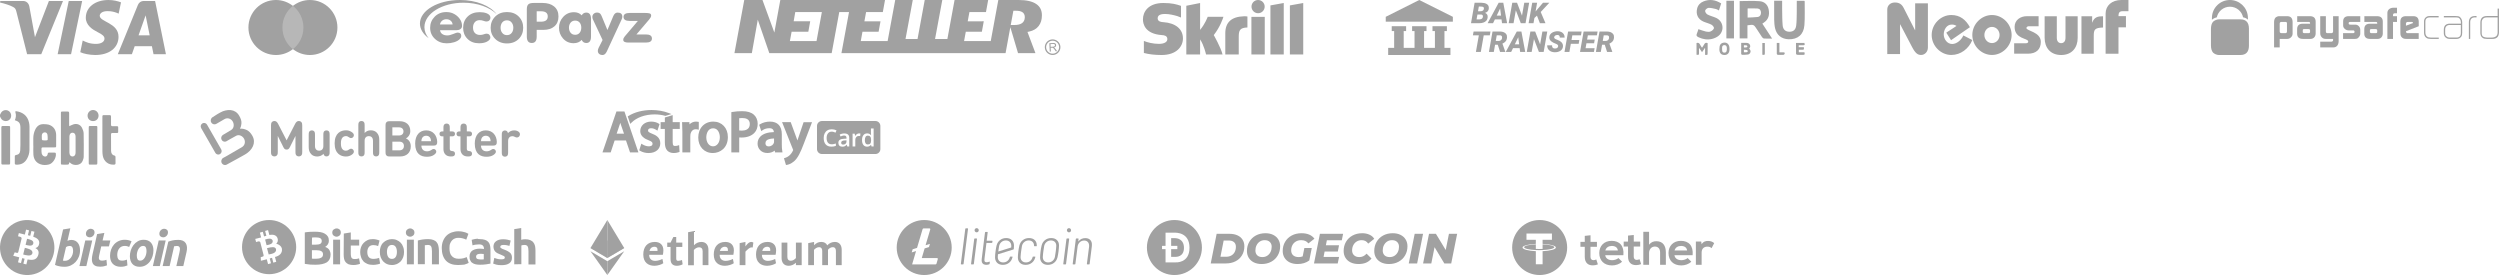 <svg width="909" height="100" viewBox="0 0 909 100" fill="none" xmlns="http://www.w3.org/2000/svg">
<path d="M22.905 0.353L15.007 19.696H9.854L5.967 4.259C5.731 3.31 5.526 2.961 4.809 2.56C3.637 1.906 1.701 1.295 0 0.915L0.115 0.353H8.411C9.467 0.353 10.417 1.075 10.659 2.324L12.713 13.518L17.783 0.353H22.905ZM29.871 0.353L25.84 19.696H20.965L24.996 0.353H29.871ZM43.095 13.381C43.115 8.277 36.22 7.994 36.265 5.713C36.282 5.02 36.925 4.281 38.333 4.093C39.031 4 40.958 3.926 43.141 4.959L43.995 0.855C42.822 0.419 41.312 0 39.435 0C34.616 0 31.226 2.628 31.199 6.393C31.167 9.179 33.62 10.731 35.465 11.659C37.365 12.606 38.002 13.215 37.993 14.062C37.98 15.36 36.476 15.934 35.078 15.956C32.626 15.995 31.205 15.275 30.071 14.733L29.186 18.973C30.327 19.51 32.429 19.976 34.606 20C39.729 20 43.08 17.402 43.095 13.381ZM55.821 19.696H60.328L56.39 0.353H52.231C51.293 0.353 50.505 0.912 50.155 1.771L42.841 19.696H47.96L48.975 16.807H55.23L55.821 19.696ZM50.379 12.843L52.946 5.579L54.42 12.843H50.379Z" fill="#A1A1A1"/>
<path d="M110.883 2.139H102.133V17.861H110.883V2.139Z" fill="#B7B7B7"/>
<path d="M102.688 10C102.688 6.806 104.188 3.972 106.494 2.139C104.8 0.806 102.661 0 100.327 0C94.8 0 90.327 4.472 90.327 10C90.327 15.528 94.8 20 100.327 20C102.661 20 104.8 19.194 106.494 17.861C104.188 16.055 102.688 13.194 102.688 10Z" fill="#A1A1A1"/>
<path d="M122.687 10C122.687 15.528 118.215 20 112.687 20C110.354 20 108.215 19.194 106.521 17.861C108.854 16.028 110.326 13.194 110.326 10C110.326 6.806 108.826 3.972 106.521 2.139C108.215 0.806 110.354 0 112.687 0C118.215 0 122.687 4.5 122.687 10Z" fill="#A1A1A1"/>
<path d="M167.228 0C159.19 0 152.688 3.819 152.688 8.56C152.688 10.566 153.863 12.411 155.855 13.895C154.871 12.675 154.319 11.328 154.319 9.876C154.319 4.966 160.686 0.987 168.532 0.987C173.595 0.987 178.042 2.631 180.553 5.134C178.298 2.11 173.171 0 167.228 0Z" fill="#A1A1A1"/>
<path d="M165.949 10.983C166.541 10.983 167.013 10.854 167.373 10.605C167.789 10.333 167.997 9.932 167.997 9.402C167.997 8.431 167.677 7.525 167.045 6.699C166.413 5.872 165.597 5.247 164.598 4.821C163.902 4.533 163.134 4.388 162.286 4.388C160.567 4.388 159.159 4.95 158.055 6.065C156.951 7.18 156.399 8.528 156.399 10.108C156.399 11.697 156.975 13.036 158.127 14.119C159.279 15.202 160.719 15.748 162.454 15.748C163.374 15.748 164.262 15.62 165.118 15.355C166.125 15.05 166.861 14.609 167.325 14.031C167.581 13.718 167.717 13.397 167.717 13.084C167.717 12.258 167.253 11.841 166.333 11.841C166.133 11.841 165.613 12.017 164.774 12.362C163.934 12.707 163.222 12.884 162.63 12.884C161.926 12.884 161.326 12.723 160.838 12.395C160.351 12.066 160.071 11.592 159.999 10.975H165.949V10.983ZM160.758 7.517C161.174 7.172 161.694 6.995 162.318 6.995C162.926 6.995 163.438 7.172 163.862 7.525C164.286 7.878 164.518 8.335 164.566 8.889H159.959C160.071 8.327 160.335 7.87 160.758 7.517Z" fill="#A1A1A1"/>
<path d="M169.948 14.095C171.012 15.186 172.427 15.732 174.187 15.732C175.243 15.732 176.122 15.571 176.826 15.258C177.81 14.809 178.298 14.264 178.298 13.622C178.298 13.237 178.17 12.916 177.922 12.643C177.666 12.37 177.338 12.242 176.938 12.242C176.666 12.242 176.314 12.322 175.898 12.475C175.483 12.635 175.027 12.707 174.539 12.707C173.699 12.707 173.051 12.443 172.595 11.921C172.195 11.448 171.987 10.814 171.987 10.028C171.987 9.282 172.179 8.656 172.571 8.151C173.003 7.597 173.619 7.324 174.411 7.324C174.899 7.324 175.363 7.405 175.802 7.573C176.242 7.742 176.602 7.822 176.874 7.822C177.29 7.822 177.642 7.693 177.914 7.429C178.186 7.164 178.322 6.843 178.322 6.466C178.322 5.728 177.85 5.174 176.898 4.813C176.194 4.549 175.363 4.42 174.411 4.42C172.595 4.42 171.139 4.95 170.044 6.009C168.948 7.068 168.396 8.431 168.396 10.1C168.388 11.713 168.908 13.044 169.948 14.095Z" fill="#A1A1A1"/>
<path d="M180.025 14.12C181.153 15.235 182.584 15.796 184.328 15.796C186.088 15.796 187.519 15.243 188.631 14.144C189.695 13.069 190.231 11.721 190.231 10.1C190.231 8.472 189.687 7.108 188.607 6.017C187.527 4.926 186.096 4.38 184.328 4.38C182.584 4.38 181.161 4.926 180.057 6.025C178.953 7.124 178.401 8.48 178.401 10.1C178.401 11.697 178.945 13.037 180.025 14.12ZM182.552 8.239C182.968 7.678 183.56 7.389 184.328 7.389C185.08 7.389 185.664 7.678 186.08 8.255C186.456 8.753 186.64 9.362 186.64 10.068C186.64 10.806 186.456 11.416 186.096 11.905C185.68 12.483 185.088 12.772 184.32 12.772C183.568 12.772 182.984 12.483 182.568 11.905C182.193 11.408 182.009 10.798 182.009 10.068C182.017 9.354 182.193 8.736 182.552 8.239Z" fill="#A1A1A1"/>
<path d="M195.142 4.1H196.702C198.35 4.1 199.166 4.725 199.166 5.977C199.166 7.252 198.342 7.886 196.702 7.886H195.142V4.1ZM195.142 13.317V10.863H197.566C199.27 10.863 200.605 10.437 201.589 9.579C202.573 8.721 203.061 7.525 203.061 5.969C203.061 4.404 202.517 3.185 201.437 2.319C200.413 1.492 199.03 1.075 197.286 1.075H194.039C193.103 1.075 192.455 1.244 192.095 1.589C191.735 1.934 191.551 2.527 191.551 3.378V13.301C191.551 14.85 192.151 15.628 193.343 15.628C194.543 15.636 195.142 14.866 195.142 13.317Z" fill="#A1A1A1"/>
<path d="M207.427 8.295C207.843 7.758 208.411 7.485 209.131 7.485C209.859 7.485 210.427 7.758 210.835 8.295C211.179 8.769 211.355 9.354 211.355 10.052C211.355 10.75 211.179 11.344 210.835 11.825C210.435 12.379 209.867 12.651 209.131 12.651C208.395 12.651 207.827 12.379 207.411 11.825C207.052 11.336 206.876 10.75 206.876 10.052C206.868 9.37 207.06 8.785 207.427 8.295ZM213.162 15.636C214.314 15.636 214.89 14.858 214.89 13.301V6.883C214.89 5.343 214.314 4.573 213.162 4.573C212.458 4.573 211.898 4.91 211.499 5.576C210.795 4.814 209.851 4.437 208.683 4.437C207.084 4.437 205.764 5.03 204.724 6.209C203.74 7.317 203.252 8.608 203.252 10.092C203.252 11.568 203.724 12.844 204.66 13.935C205.684 15.114 206.98 15.708 208.555 15.708C209.795 15.708 210.779 15.307 211.499 14.505C211.842 15.259 212.402 15.636 213.162 15.636Z" fill="#A1A1A1"/>
<path d="M223 5.832L220.857 10.919L218.865 6.105C218.649 5.568 218.457 5.207 218.281 5.022C217.993 4.717 217.593 4.565 217.089 4.565C216.602 4.565 216.194 4.717 215.866 5.022C215.538 5.327 215.378 5.696 215.378 6.145C215.378 6.458 215.442 6.755 215.57 7.036L219.097 14.545L217.657 17.401C217.465 17.81 217.369 18.163 217.369 18.476C217.369 18.949 217.529 19.318 217.841 19.591C218.161 19.864 218.577 20 219.097 20C219.713 20 220.225 19.575 220.633 18.716L225.975 7.18C226.175 6.787 226.271 6.418 226.271 6.089C226.271 5.078 225.696 4.573 224.544 4.573C223.88 4.573 223.36 4.99 223 5.832Z" fill="#A1A1A1"/>
<path d="M234.861 12.523H231.406L236.045 7.084C236.517 6.53 236.757 6.065 236.757 5.68C236.757 5.254 236.573 4.99 236.213 4.877C235.853 4.765 235.301 4.709 234.549 4.709H228.951C227.463 4.709 226.719 5.19 226.719 6.145C226.719 7.116 227.455 7.605 228.927 7.605H231.934L227.135 13.269C226.791 13.678 226.615 14.087 226.615 14.488C226.615 15.146 227.231 15.475 228.455 15.475H234.837C236.309 15.475 237.045 14.986 237.045 14.015C237.045 13.02 236.317 12.523 234.861 12.523Z" fill="#A1A1A1"/>
<path d="M371.576 8.431C370.94 8.874 370.018 9.093 368.755 9.093H368.207H367.503L368.463 3.908H368.95H369.384C370.432 3.908 371.197 4.077 371.725 4.419C372.137 4.688 372.625 5.219 372.625 6.227C372.625 7.442 372.057 8.096 371.576 8.431ZM296.891 14.938H287.202L287.829 11.549H293.906L294.596 7.732H288.578L289.159 4.378H298.831L296.891 14.938ZM376.795 1.469C375.371 0.492 373.215 0 370.389 0H362.987L360.235 14.939H350.539L351.161 11.55H357.002L357.697 7.743L351.859 7.753L352.484 4.379H358.5L359.3 0H347.08L344.468 14.172H339.987L342.618 0H336.23L333.618 14.172H329.249L331.882 0H325.5L322.741 14.939H312.976L313.591 11.55H319.46L320.151 7.765L314.291 7.76L314.914 4.379H320.996L321.793 0H283.721L281.554 11.839L277.237 0H270.611L267.045 19.319H273.372L275.53 7.156L279.72 19.319H302.401L305.157 4.378H308.706L305.948 19.319H365.626L367.355 9.887L370.156 19.319H376.488L373.587 11.613L374.249 11.469C375.708 11.157 376.85 10.484 377.643 9.475C378.437 8.457 378.84 7.151 378.84 5.581C378.84 3.752 378.173 2.408 376.795 1.469Z" fill="#A1A1A1"/>
<path d="M382.012 17.035L382.875 16.99C383.057 16.981 383.202 16.954 383.302 16.91C383.403 16.868 383.48 16.803 383.528 16.716C383.577 16.629 383.601 16.538 383.594 16.44C383.587 16.295 383.528 16.18 383.42 16.091C383.311 16.004 383.144 15.968 382.919 15.979L381.959 16.028L382.012 17.035ZM381.694 18.75L381.538 15.711L382.887 15.643C383.156 15.629 383.362 15.646 383.506 15.694C383.651 15.741 383.767 15.832 383.859 15.966C383.951 16.1 384.001 16.249 384.008 16.416C384.02 16.632 383.959 16.817 383.827 16.972C383.696 17.126 383.486 17.232 383.197 17.287C383.305 17.333 383.389 17.378 383.446 17.425C383.569 17.526 383.687 17.656 383.8 17.813L384.367 18.613L383.866 18.639L383.432 18.027C383.305 17.85 383.201 17.715 383.12 17.622C383.04 17.529 382.968 17.466 382.906 17.43C382.845 17.394 382.78 17.371 382.719 17.358C382.672 17.351 382.598 17.35 382.494 17.355L382.03 17.379L382.097 18.73L381.694 18.75Z" fill="#A1A1A1"/>
<path d="M380.378 17.279C380.347 16.651 380.56 16.048 380.982 15.582C381.404 15.115 381.984 14.839 382.613 14.807C383.91 14.74 385.019 15.741 385.086 17.039C385.088 17.079 385.09 17.121 385.09 17.16C385.09 18.405 384.109 19.448 382.852 19.514C381.554 19.58 380.446 18.578 380.378 17.279ZM382.586 14.322C381.83 14.363 381.132 14.693 380.624 15.257C380.116 15.819 379.857 16.548 379.896 17.306C379.978 18.869 381.314 20.075 382.878 19.996C384.44 19.916 385.649 18.578 385.568 17.015V17.014C385.489 15.45 384.152 14.243 382.586 14.322Z" fill="#A1A1A1"/>
<path d="M461.925 1.967L466.772 1.091V19.792H461.925V1.967ZM469.003 1.967V19.792H473.857V1.098L469.003 1.967ZM455.01 19.8H459.864V6.122H455.01V19.8ZM422.952 8.052C422.339 8.015 420.921 7.918 420.921 6.634C420.921 5.083 422.967 5.083 423.728 5.083C425.073 5.083 426.824 5.484 428.072 5.855C428.072 5.855 428.767 6.1 429.358 6.352L429.41 6.367V6.308V2.13L429.336 2.108C427.866 1.588 426.151 1.091 422.982 1.091C417.515 1.091 415.572 4.289 415.572 7.035C415.572 8.616 416.244 12.334 422.509 12.764C423.041 12.794 424.452 12.876 424.452 14.204C424.452 15.302 423.3 15.948 421.357 15.948C419.229 15.948 417.167 15.406 415.911 14.887V19.258C417.788 19.755 419.901 20 422.376 20C427.725 20 430.119 16.972 430.119 13.974C430.126 10.568 427.444 8.356 422.952 8.052ZM452.276 5.922C447.792 6.063 445.516 8.089 445.516 12.104V19.8H450.407V13.521C450.407 11.117 450.717 10.085 453.562 9.989V5.989C453.089 5.885 452.276 5.922 452.276 5.922ZM439.118 6.108C439.007 6.382 438.231 8.586 436.355 10.872V1.098L431.345 2.093V19.8H436.355V14.323C437.803 16.505 438.519 19.8 438.519 19.8H444.519C443.927 17.321 441.327 12.757 441.327 12.757C443.654 9.788 444.681 6.634 444.844 6.108H439.118ZM457.441 4.809C458.763 4.809 459.834 3.733 459.834 2.404C459.834 1.076 458.763 0 457.441 0C456.118 0 455.047 1.076 455.047 2.404C455.047 3.733 456.118 4.809 457.441 4.809Z" fill="#A1A1A1"/>
<path d="M516.033 0L503.857 6.114V7.876H528.261V6.114L516.033 0ZM525.204 11.295H526.085V9.534H520.852V11.295H521.733V17.409H517.795V11.295H518.676V9.534H513.442V11.295H514.323V17.409H510.385V11.295H511.266V9.534H506.033V11.295H506.914V17.409H504.738V20H527.38V17.409H525.204V11.295Z" fill="#A1A1A1"/>
<path d="M538.483 5.274H536.514L536.717 4.1L538.161 4.105C538.372 4.105 538.575 4.081 538.769 4.033C538.966 3.982 539.132 3.894 539.268 3.768C539.406 3.642 539.494 3.463 539.532 3.231C539.564 3.02 539.546 2.855 539.481 2.736C539.415 2.614 539.309 2.527 539.164 2.476C539.022 2.421 538.852 2.392 538.654 2.389L537.704 2.384L536.634 8.435H534.857L536.166 1L538.712 1.005C539.041 1.009 539.366 1.044 539.688 1.112C540.01 1.18 540.3 1.291 540.556 1.444C540.812 1.594 541.013 1.798 541.159 2.057C541.304 2.312 541.365 2.632 541.34 3.017C541.316 3.436 541.197 3.776 540.982 4.038C540.771 4.297 540.497 4.489 540.161 4.615C539.825 4.738 539.461 4.804 539.07 4.814L538.483 5.274ZM537.88 8.435H535.491L536.343 7.056L537.938 7.061C538.135 7.058 538.32 7.025 538.493 6.964C538.67 6.903 538.817 6.808 538.935 6.678C539.056 6.545 539.134 6.377 539.169 6.173C539.2 5.999 539.197 5.848 539.158 5.718C539.124 5.585 539.051 5.482 538.94 5.407C538.833 5.332 538.687 5.289 538.504 5.279L536.919 5.274L537.138 4.1L538.862 4.105L539.174 4.569C539.524 4.573 539.834 4.634 540.104 4.753C540.374 4.872 540.582 5.053 540.727 5.294C540.876 5.533 540.939 5.832 540.914 6.193C540.88 6.748 540.717 7.191 540.426 7.521C540.135 7.848 539.765 8.082 539.314 8.225C538.864 8.368 538.386 8.438 537.88 8.435Z" fill="#A1A1A1"/>
<path d="M545.658 2.649L542.873 8.435H540.904L544.915 1H546.172L545.658 2.649ZM546.135 8.435L545.367 2.471L545.408 1H546.593L547.99 8.435H546.135ZM546.541 5.662L546.291 7.046H542.514L542.764 5.662H546.541Z" fill="#A1A1A1"/>
<path d="M556.001 1L554.687 8.435H552.962L551.159 3.742L550.328 8.435H548.551L549.86 1H551.596L553.398 5.693L554.224 1H556.001Z" fill="#A1A1A1"/>
<path d="M558.895 1L557.58 8.435H555.804L557.113 1H558.895ZM563.331 1L559.788 4.809L557.783 6.658L557.752 4.886L559.071 3.288L561.03 1H563.331ZM559.908 8.435L558.578 5.024L560.069 4.043L561.934 8.435H559.908Z" fill="#A1A1A1"/>
<path d="M539.73 11.458L538.421 18.892H536.639L537.953 11.458H539.73ZM541.938 11.458L541.694 12.841H535.548L535.797 11.458H541.938Z" fill="#A1A1A1"/>
<path d="M542.681 11.458L545.481 11.463C545.942 11.47 546.366 11.551 546.754 11.708C547.142 11.864 547.446 12.104 547.668 12.428C547.89 12.748 547.983 13.158 547.949 13.659C547.917 14.07 547.824 14.418 547.668 14.7C547.512 14.979 547.301 15.218 547.034 15.415C546.768 15.613 546.454 15.788 546.094 15.941L545.45 16.268H542.935L543.174 14.884L544.883 14.894C545.112 14.891 545.315 14.847 545.491 14.761C545.671 14.676 545.819 14.556 545.933 14.399C546.047 14.242 546.12 14.052 546.151 13.827C546.179 13.643 546.172 13.48 546.13 13.337C546.089 13.191 546.009 13.075 545.891 12.99C545.774 12.905 545.618 12.857 545.424 12.847L544.218 12.841L543.148 18.892H541.372L542.681 11.458ZM545.429 18.892L544.385 15.604L546.187 15.594L547.325 18.806V18.892H545.429Z" fill="#A1A1A1"/>
<path d="M552.245 13.107L549.46 18.892H547.491L551.502 11.458H552.759L552.245 13.107ZM552.723 18.892L551.954 12.928L551.996 11.458H553.18L554.578 18.892H552.723ZM553.128 16.12L552.879 17.504H549.102L549.351 16.12H553.128Z" fill="#A1A1A1"/>
<path d="M562.588 11.458L561.274 18.892H559.549L557.747 14.2L556.915 18.892H555.139L556.448 11.458H558.183L559.986 16.15L560.812 11.458H562.588Z" fill="#A1A1A1"/>
<path d="M566.526 16.881C566.558 16.721 566.545 16.584 566.49 16.472C566.438 16.36 566.358 16.265 566.251 16.186C566.147 16.108 566.028 16.041 565.893 15.987C565.761 15.929 565.633 15.876 565.508 15.829C565.238 15.723 564.971 15.604 564.708 15.471C564.445 15.335 564.206 15.175 563.991 14.991C563.776 14.807 563.608 14.593 563.487 14.348C563.369 14.103 563.319 13.815 563.337 13.485C563.361 13.107 563.47 12.782 563.664 12.51C563.858 12.237 564.105 12.016 564.407 11.846C564.712 11.672 565.039 11.546 565.389 11.468C565.742 11.386 566.086 11.349 566.422 11.356C566.9 11.362 567.326 11.458 567.7 11.642C568.078 11.825 568.374 12.089 568.589 12.433C568.804 12.773 568.907 13.185 568.901 13.669H567.139C567.146 13.478 567.12 13.313 567.061 13.173C567.006 13.03 566.914 12.92 566.786 12.841C566.658 12.76 566.492 12.717 566.287 12.714C566.118 12.71 565.948 12.738 565.778 12.796C565.609 12.85 565.461 12.935 565.337 13.051C565.212 13.167 565.132 13.316 565.098 13.5C565.073 13.64 565.096 13.762 565.165 13.868C565.234 13.97 565.33 14.059 565.451 14.133C565.572 14.205 565.699 14.266 565.83 14.317C565.965 14.368 566.083 14.413 566.183 14.45C566.467 14.556 566.739 14.68 566.999 14.823C567.262 14.962 567.494 15.127 567.695 15.318C567.9 15.509 568.055 15.732 568.163 15.987C568.274 16.239 568.319 16.532 568.298 16.865C568.27 17.25 568.166 17.578 567.986 17.851C567.806 18.123 567.574 18.344 567.29 18.515C567.006 18.685 566.694 18.809 566.355 18.887C566.015 18.966 565.671 19.003 565.321 19C564.93 18.993 564.564 18.935 564.225 18.826C563.885 18.714 563.589 18.552 563.337 18.341C563.084 18.127 562.888 17.864 562.749 17.555C562.611 17.241 562.545 16.882 562.552 16.477L564.334 16.482C564.324 16.673 564.336 16.841 564.37 16.988C564.408 17.131 564.471 17.252 564.557 17.35C564.647 17.446 564.763 17.519 564.905 17.57C565.047 17.618 565.219 17.642 565.42 17.642C565.589 17.642 565.752 17.616 565.908 17.565C566.067 17.51 566.203 17.427 566.313 17.315C566.424 17.202 566.495 17.058 566.526 16.881Z" fill="#A1A1A1"/>
<path d="M571.945 11.458L570.63 18.892H568.854L570.163 11.458H571.945ZM574.251 14.552L574.007 15.931H570.641L570.885 14.552H574.251ZM575.083 11.458L574.839 12.841H571.181L571.431 11.458H575.083Z" fill="#A1A1A1"/>
<path d="M579.8 17.514L579.556 18.892H575.633L575.878 17.514H579.8ZM577.587 11.458L576.272 18.892H574.496L575.805 11.458H577.587ZM579.841 14.409L579.608 15.742H576.189L576.428 14.409H579.841ZM580.88 11.458L580.636 12.841H576.698L576.948 11.458H580.88Z" fill="#A1A1A1"/>
<path d="M581.582 11.458L584.382 11.463C584.843 11.47 585.267 11.551 585.655 11.708C586.043 11.864 586.347 12.104 586.569 12.428C586.791 12.748 586.884 13.158 586.85 13.659C586.819 14.07 586.725 14.418 586.569 14.7C586.413 14.979 586.202 15.218 585.935 15.415C585.669 15.613 585.355 15.788 584.995 15.941L584.351 16.268H581.836L582.075 14.884L583.785 14.894C584.013 14.891 584.216 14.847 584.392 14.761C584.572 14.676 584.72 14.556 584.834 14.399C584.948 14.242 585.021 14.052 585.052 13.827C585.08 13.643 585.073 13.48 585.031 13.337C584.99 13.191 584.91 13.075 584.792 12.99C584.675 12.905 584.519 12.857 584.325 12.847L583.12 12.841L582.049 18.892H580.273L581.582 11.458ZM584.33 18.892L583.286 15.604L585.089 15.594L586.226 18.806V18.892H584.33Z" fill="#A1A1A1"/>
<path d="M635.373 9.199C635.373 10.794 635.373 12.331 635.373 13.954C634.405 13.954 633.522 13.954 632.545 13.954C632.545 9.418 632.545 4.89 632.545 0.392C635.003 0.392 637.423 0.249 639.815 0.439C641.523 0.572 642.757 1.682 643.089 3.457C643.45 5.374 643.08 7.083 641.305 8.241C641.153 8.345 641.001 8.449 640.792 8.592C641.95 10.367 643.08 12.094 644.342 14.03C643.212 14.03 642.282 14.078 641.362 14.002C641.096 13.983 640.792 13.669 640.621 13.413C639.976 12.483 639.369 11.515 638.752 10.566C637.651 8.886 637.651 8.886 635.373 9.199ZM635.43 6.39C636.711 6.323 637.888 6.323 639.036 6.181C639.91 6.077 640.327 5.422 640.299 4.558C640.27 3.732 639.824 3.144 638.998 3.087C637.812 3.011 636.616 3.068 635.43 3.068C635.43 4.15 635.43 5.166 635.43 6.39Z" fill="#A1A1A1"/>
<path d="M645.082 0.277C646.117 0.277 646.98 0.277 647.986 0.277C647.986 1.302 647.967 2.28 647.986 3.248C648.034 5.26 647.996 7.272 648.176 9.265C648.319 10.812 649.287 11.553 650.663 11.543C652.02 11.534 652.893 10.85 653.093 9.332C653.282 7.832 653.263 6.314 653.301 4.795C653.33 3.324 653.311 1.853 653.311 0.296C654.288 0.296 655.171 0.296 656.054 0.296C656.111 0.382 656.187 0.439 656.187 0.505C656.168 3.381 656.3 6.276 656.082 9.142C655.826 12.568 653.652 14.381 650.35 14.277C647.844 14.201 646.022 12.805 645.433 10.338C645.187 9.322 645.12 8.24 645.092 7.187C645.054 4.928 645.082 2.65 645.082 0.277Z" fill="#A1A1A1"/>
<path d="M625.816 1.246C625.531 2.129 625.284 2.917 624.999 3.799C624.62 3.609 624.316 3.372 623.974 3.296C623.063 3.097 622.133 2.822 621.222 2.86C620.776 2.879 620.055 3.467 619.988 3.885C619.922 4.312 620.396 5.043 620.833 5.27C621.829 5.802 622.968 6.039 624.003 6.514C626.575 7.7 627.116 11.05 624.99 12.92C624.316 13.518 623.376 13.936 622.484 14.154C620.823 14.553 619.172 14.277 617.606 13.556C616.942 13.252 616.657 12.901 617.008 12.161C617.245 11.658 617.369 11.107 617.53 10.604C618.508 10.927 619.381 11.269 620.282 11.477C620.823 11.601 621.478 11.648 621.953 11.44C622.465 11.221 623.092 10.728 623.196 10.244C623.272 9.883 622.693 9.181 622.247 8.953C621.317 8.469 620.244 8.25 619.286 7.814C617.35 6.922 616.571 5.185 617.074 3.116C617.388 1.835 618.213 0.98 619.4 0.506C621.621 -0.386 623.718 -0.073 625.816 1.246Z" fill="#A1A1A1"/>
<path d="M627.714 0.268C628.73 0.268 629.555 0.268 630.476 0.268C630.476 4.833 630.476 9.351 630.476 13.954C629.574 13.954 628.692 13.954 627.714 13.954C627.714 9.408 627.714 4.852 627.714 0.268Z" fill="#A1A1A1"/>
<path d="M619.97 19.971C619.97 19.088 619.97 18.31 619.97 17.522C619.932 17.513 619.894 17.503 619.865 17.484C619.552 17.959 619.229 18.433 618.859 18.984C618.508 18.462 618.195 17.997 617.872 17.522C617.834 17.522 617.796 17.522 617.758 17.522C617.758 18.063 617.758 18.614 617.758 19.155C617.758 20 617.758 20 616.857 19.905C616.857 18.49 616.857 17.067 616.857 15.643C617.445 15.444 617.825 15.624 618.1 16.165C618.299 16.564 618.565 16.915 618.85 17.361C619.144 16.915 619.429 16.545 619.637 16.137C619.913 15.596 620.292 15.425 620.9 15.672C620.9 16.972 620.928 18.291 620.881 19.61C620.862 20.208 620.359 19.857 619.97 19.971Z" fill="#A1A1A1"/>
<path d="M633.095 15.587C633.769 15.587 634.367 15.577 634.965 15.587C635.515 15.596 636.009 15.767 636.265 16.299C636.502 16.792 636.389 17.238 635.999 17.608C636.161 17.874 636.37 18.092 636.455 18.349C636.664 19.022 636.246 19.725 635.534 19.829C634.832 19.934 634.111 19.924 633.389 19.924C633.285 19.924 633.095 19.696 633.095 19.573C633.086 18.282 633.095 16.972 633.095 15.587ZM634.082 18.073C634.082 18.453 634.082 18.709 634.082 19.003C634.462 19.003 634.813 19.041 635.145 18.985C635.288 18.965 635.525 18.757 635.515 18.643C635.506 18.481 635.345 18.235 635.202 18.197C634.851 18.111 634.481 18.111 634.082 18.073ZM634.082 17.248C634.433 17.248 634.737 17.286 635.031 17.229C635.174 17.2 635.373 16.991 635.373 16.858C635.373 16.726 635.174 16.517 635.031 16.488C634.737 16.431 634.424 16.469 634.082 16.469C634.082 16.735 634.082 16.953 634.082 17.248Z" fill="#A1A1A1"/>
<path d="M655.883 17.172C655.969 18.084 655.969 18.084 655.171 18.084C654.811 18.084 654.441 18.084 654.042 18.084C654.042 18.416 654.042 18.672 654.042 19.014C654.744 19.014 655.428 19.014 656.092 19.014C656.282 19.896 656.244 19.944 655.418 19.953C654.773 19.953 654.137 19.972 653.492 19.934C653.33 19.925 653.045 19.716 653.045 19.593C653.017 18.273 653.026 16.964 653.026 15.606C654.08 15.606 655.077 15.606 656.073 15.606C656.301 16.394 656.253 16.461 655.475 16.461C655.01 16.461 654.545 16.461 654.033 16.461C654.023 16.698 654.014 16.897 654.004 17.172C654.649 17.172 655.257 17.172 655.883 17.172Z" fill="#A1A1A1"/>
<path d="M625.181 17.769C625.181 16.421 625.57 15.786 626.519 15.548C627.62 15.283 628.502 15.805 628.759 16.905C628.844 17.276 628.854 17.674 628.835 18.054C628.797 19.307 628.123 20.009 626.993 20C625.807 19.98 625.19 19.297 625.171 17.997C625.181 17.93 625.181 17.855 625.181 17.769ZM627.895 17.864C627.885 17.56 627.885 17.408 627.866 17.257C627.81 16.754 627.572 16.412 627.031 16.402C626.528 16.383 626.215 16.659 626.168 17.152C626.13 17.608 626.139 18.073 626.206 18.528C626.263 18.936 626.576 19.136 627.003 19.136C627.42 19.126 627.705 18.936 627.8 18.528C627.866 18.253 627.876 17.987 627.895 17.864Z" fill="#A1A1A1"/>
<path d="M646.032 15.615C646.374 15.615 646.64 15.615 646.991 15.615C646.991 16.745 646.991 17.865 646.991 19.032C647.56 19.032 648.044 19.041 648.519 19.032C648.88 19.023 648.984 19.241 648.908 19.516C648.861 19.687 648.671 19.924 648.528 19.934C647.807 19.972 647.086 19.972 646.374 19.934C646.251 19.924 646.042 19.715 646.042 19.592C646.023 18.292 646.032 16.991 646.032 15.615Z" fill="#A1A1A1"/>
<path d="M641.694 15.644C641.694 16.422 641.694 17.201 641.694 17.969C641.694 18.377 641.694 18.785 641.694 19.194C641.694 20.01 641.666 20.029 640.783 19.896C640.783 18.501 640.783 17.096 640.783 15.644C641.049 15.644 641.334 15.644 641.694 15.644Z" fill="#A1A1A1"/>
<path d="M686.209 19.683V3.444C686.209 1.974 687.379 0.908 688.957 0.908C690.536 0.908 691.456 1.513 692.158 2.853L696.294 10.965H696.352V1.21H700.986V17.291C700.986 18.977 699.699 19.985 698.53 19.985C697.332 19.985 696.455 19.438 695.227 17.089L690.916 8.862H690.857V19.669H686.209V19.683ZM709.404 14.611L707.665 11.873L711.392 9.424C710.705 8.991 710.164 8.934 709.638 8.934C707.767 8.934 706.744 10.85 706.744 12.493C706.744 14.207 707.972 15.994 709.813 15.994C711.523 15.994 713.189 14.481 713.876 12.882L717.135 14.568C715.835 17.709 712.926 19.985 709.492 19.985C705.692 19.985 702.359 16.7 702.359 12.723C702.359 8.732 705.677 5.461 709.492 5.461C712.678 5.461 714.768 7.176 716.259 9.885L709.404 14.611ZM721.52 12.723C721.52 11.124 722.689 9.784 724.282 9.784C725.875 9.784 727.045 11.124 727.045 12.723C727.045 14.323 725.875 15.663 724.282 15.663C722.689 15.663 721.52 14.323 721.52 12.723ZM717.135 12.723C717.135 16.715 720.468 19.985 724.282 19.985C728.097 19.985 731.429 16.7 731.429 12.723C731.429 8.732 728.097 5.461 724.282 5.461C720.468 5.461 717.135 8.732 717.135 12.723ZM732.365 15.72H736.676C737.202 15.72 737.465 15.461 737.465 15.101C737.465 13.804 732.511 14.294 732.511 9.769C732.511 7.19 734.747 5.893 736.881 5.893H741.236V9.539H737.729C737.202 9.539 736.808 9.813 736.808 10.187C736.808 11.282 742.04 11.556 742.04 15.23C742.04 18.012 740.301 19.524 737.363 19.524H732.35V15.72H732.365ZM747.857 13.775C747.857 14.957 748.456 15.692 749.435 15.692C750.415 15.692 751.014 14.957 751.014 13.775V5.908H755.442V13.775C755.442 17.334 753.352 20 749.435 20C745.533 20 743.428 17.349 743.428 13.775V5.908H747.857V13.775ZM760.704 8.184H760.762C761.435 6.254 762.721 5.908 764.665 5.908V10C761.566 10.115 761.288 10.778 761.288 13.141V19.539H756.816V5.908H760.704V8.184ZM765.6 19.539V4.914C765.6 2.089 767.822 0 771.329 0H773.901V4.078H771.738C770.569 4.078 770.277 4.726 770.277 5.865H772.995V9.942H770.277V19.539H765.6Z" fill="#A1A1A1"/>
<path d="M826.854 8.069C826.866 7.355 827.025 6.813 827.334 6.442C827.495 6.286 827.701 6.156 827.947 6.049C828.204 5.934 828.451 5.881 828.693 5.881H831.619C832.912 5.892 833.566 6.593 833.587 7.989V12.282C833.578 12.777 833.382 13.207 833.004 13.568C832.631 13.946 832.186 14.139 831.665 14.148H828.901V17.244H826.854V8.069ZM831.539 8.474C831.529 8.152 831.376 7.982 831.076 7.972H829.482C829.104 7.995 828.91 8.201 828.901 8.589V11.44C828.91 11.839 829.125 12.044 829.546 12.055H831.007C831.159 12.055 831.285 12 831.385 11.883C831.491 11.797 831.541 11.687 831.541 11.551V8.474H831.539Z" fill="#A1A1A1"/>
<path d="M839.94 8.425C839.95 8.111 839.767 7.962 839.389 7.972H835.267V5.881H839.909C841.261 5.902 841.948 6.553 841.972 7.835V12.21C841.96 12.764 841.789 13.22 841.459 13.583C841.113 13.959 840.668 14.148 840.121 14.148H837.314C835.949 14.137 835.256 13.516 835.234 12.282V10.594C835.246 9.305 835.906 8.652 837.216 8.629H839.94V8.425ZM837.283 11.643C837.283 11.761 837.339 11.857 837.446 11.927C837.542 12.013 837.663 12.057 837.817 12.057H839.389C839.744 12.057 839.929 11.92 839.94 11.643V11.058C839.94 10.739 839.752 10.579 839.376 10.579H837.819C837.615 10.579 837.473 10.613 837.394 10.676C837.321 10.753 837.285 10.902 837.285 11.123V11.643H837.283Z" fill="#A1A1A1"/>
<path d="M847.722 15.153C847.885 15.141 848.023 15.084 848.138 14.981C848.248 14.884 848.304 14.773 848.304 14.647V14.454V14.152H845.683C845.341 14.152 845.067 14.108 844.863 14.022C844.648 13.944 844.433 13.797 844.218 13.591C844.013 13.369 843.867 13.14 843.776 12.897C843.682 12.678 843.634 12.397 843.634 12.061V5.881H845.683V11.394C845.683 11.838 845.863 12.057 846.232 12.057H847.678C847.849 12.057 847.998 12.002 848.123 11.885C848.244 11.79 848.304 11.673 848.304 11.538V11.312V5.881H850.333V14.992C850.321 15.667 850.147 16.207 849.813 16.616C849.471 17.024 849.006 17.235 848.413 17.244H843.634V15.153H847.722Z" fill="#A1A1A1"/>
<path d="M851.94 12.057H855.588C855.922 12.046 856.095 11.912 856.104 11.658V11.471C856.104 11.415 856.089 11.356 856.056 11.291C855.974 11.133 855.874 11.055 855.755 11.055H855.536H853.946C853.411 11.043 852.952 10.86 852.566 10.505C852.176 10.178 851.976 9.773 851.967 9.299V7.739C851.988 6.523 852.652 5.902 853.962 5.881H858.193V7.972H854.609C854.186 7.972 853.975 8.1 853.975 8.356V8.558C853.975 8.824 854.192 8.958 854.624 8.958H856.427C856.907 8.969 857.316 9.15 857.658 9.508C858.003 9.869 858.182 10.294 858.193 10.791V12.317C858.182 12.747 857.982 13.174 857.6 13.6C857.412 13.808 857.222 13.954 857.03 14.036C856.832 14.11 856.563 14.148 856.219 14.148H851.94V12.057Z" fill="#A1A1A1"/>
<path d="M864.359 8.425C864.368 8.111 864.184 7.963 863.806 7.972H859.684V5.881H864.326C865.678 5.902 866.363 6.551 866.384 7.835V12.21C866.373 12.764 866.202 13.22 865.873 13.583C865.53 13.959 865.084 14.148 864.537 14.148H861.73C860.365 14.137 859.672 13.516 859.653 12.284V10.596C859.662 9.307 860.323 8.652 861.634 8.631H864.359V8.425ZM861.698 11.643C861.698 11.761 861.753 11.857 861.865 11.927C861.959 12.013 862.082 12.057 862.233 12.057H863.808C864.165 12.057 864.347 11.92 864.359 11.643V11.058C864.359 10.739 864.169 10.579 863.792 10.579H862.233C862.028 10.579 861.888 10.613 861.809 10.676C861.736 10.753 861.698 10.902 861.698 11.123V11.643Z" fill="#A1A1A1"/>
<path d="M868.049 4.695C868.062 4.13 868.271 3.677 868.682 3.337C869.08 2.991 869.602 2.816 870.249 2.804H871.549V4.827H870.762C870.33 4.836 870.107 5.042 870.099 5.44V5.883H871.549V7.976H870.099V14.15H868.051V4.695H868.049Z" fill="#A1A1A1"/>
<path d="M874.835 11.343V11.473C874.835 11.641 874.879 11.773 874.968 11.87C875.033 11.994 875.119 12.057 875.235 12.057H875.494H879.441V14.148H874.97C874.563 14.148 874.244 14.11 874.019 14.034C873.773 13.954 873.553 13.822 873.361 13.638C873.136 13.417 872.982 13.191 872.906 12.96C872.821 12.718 872.779 12.397 872.779 11.998L872.762 7.81C872.785 6.543 873.449 5.9 874.755 5.879H877.514C878.788 5.9 879.435 6.566 879.457 7.88V9.534L874.835 11.343ZM877.37 8.386V8.339C877.37 8.232 877.325 8.14 877.237 8.071C877.141 8.005 877.024 7.972 876.886 7.972H875.461C875.279 7.972 875.131 8.024 875.018 8.129C874.876 8.224 874.804 8.352 874.804 8.509V9.347L877.37 8.386Z" fill="#A1A1A1"/>
<path d="M883.786 14.149C883.475 14.149 883.193 14.12 882.936 14.068C882.667 14.024 882.398 13.9 882.125 13.69C881.843 13.448 881.649 13.175 881.544 12.873C881.43 12.577 881.377 12.241 881.377 11.863V7.959C881.365 7.64 881.398 7.361 881.473 7.119C881.542 6.876 881.686 6.639 881.905 6.408C882.154 6.164 882.408 6.003 882.676 5.923C882.936 5.858 883.226 5.826 883.552 5.826H886.689V6.315H883.623C883.084 6.315 882.657 6.425 882.346 6.647C882.028 6.889 881.866 7.306 881.866 7.892V11.8C881.866 12.075 881.908 12.342 881.991 12.6C882.077 12.854 882.22 13.075 882.427 13.27C882.65 13.438 882.872 13.543 883.089 13.587C883.316 13.635 883.558 13.66 883.813 13.66H886.737V14.15H883.786V14.149Z" fill="#A1A1A1"/>
<path d="M895.249 11.897C895.249 12.21 895.226 12.487 895.185 12.73C895.118 12.995 894.982 13.249 894.776 13.492C894.346 13.942 893.815 14.162 893.179 14.15H890.733C890.097 14.15 889.583 13.961 889.184 13.585C888.777 13.213 888.569 12.697 888.569 12.034V10.778C888.59 9.357 889.303 8.629 890.702 8.597H894.776V8.045C894.776 7.59 894.644 7.193 894.381 6.851C894.214 6.63 894.016 6.483 893.793 6.404C893.567 6.345 893.313 6.316 893.029 6.316H888.585V5.826H892.799C893.185 5.826 893.532 5.852 893.849 5.906C894.01 5.938 894.158 5.999 894.296 6.091C894.439 6.177 894.575 6.305 894.7 6.471C895.078 6.956 895.262 7.516 895.254 8.146V11.897H895.249ZM894.761 9.084H890.647C890.153 9.095 889.769 9.246 889.491 9.538C889.203 9.834 889.061 10.241 889.061 10.757V12.002C889.061 12.245 889.086 12.464 889.138 12.663C889.189 12.871 889.318 13.058 889.523 13.22C889.879 13.513 890.272 13.658 890.702 13.658H893.194C894.237 13.646 894.761 13.102 894.761 12.017V9.084Z" fill="#A1A1A1"/>
<path d="M899.851 6.316C898.711 6.337 898.148 6.956 898.169 8.176V14.15H897.678V8.176C897.655 6.608 898.405 5.827 899.928 5.827H900.473V6.316H899.851Z" fill="#A1A1A1"/>
<path d="M908.627 11.835C908.583 13.411 907.744 14.184 906.11 14.152H904.293C903.91 14.152 903.566 14.119 903.262 14.056C902.95 13.976 902.65 13.787 902.364 13.491C902.147 13.226 902.009 12.958 901.953 12.683C901.878 12.41 901.846 12.104 901.857 11.77V8.214C901.878 6.614 902.688 5.817 904.292 5.829H908.139V3.13H908.629V11.835H908.627ZM908.135 6.318H904.259C903.979 6.318 903.729 6.348 903.502 6.408C903.266 6.461 903.038 6.604 902.825 6.835C902.619 7.047 902.493 7.256 902.437 7.466C902.366 7.678 902.333 7.932 902.345 8.226V12.036C902.345 12.668 902.529 13.1 902.903 13.331C903.088 13.44 903.289 13.52 903.518 13.573C903.744 13.632 903.996 13.663 904.274 13.663H905.97C906.603 13.663 907.122 13.518 907.519 13.226C907.918 12.953 908.124 12.479 908.137 11.803V6.318H908.135Z" fill="#A1A1A1"/>
<path d="M805.28 6.541C805.533 6.43 805.786 6.343 806.036 6.289C806.5 4.088 808.46 2.438 810.808 2.438C813.159 2.438 815.12 4.091 815.58 6.292C816.303 6.427 816.899 6.721 817.363 7.149C817.381 6.727 817.366 6.319 817.314 5.936C817.016 2.612 814.213 0 810.796 0C807.276 0 804.413 2.773 804.263 6.241C804.241 6.541 804.235 6.852 804.247 7.179C804.546 6.936 804.883 6.712 805.28 6.541Z" fill="#A1A1A1"/>
<path d="M814.629 7.035H806.786C806.409 7.035 806.018 7.122 805.615 7.302C805.226 7.472 804.907 7.673 804.654 7.919C804.166 8.5 803.917 9.35 803.901 10.47V16.568C803.92 17.688 804.169 18.538 804.654 19.116C804.907 19.362 805.226 19.569 805.615 19.736C806.018 19.913 806.406 20 806.786 20H814.626C816.649 19.982 817.682 18.877 817.715 16.694V10.341C817.685 8.152 816.652 7.053 814.629 7.035Z" fill="#A1A1A1"/>
<path fill-rule="evenodd" clip-rule="evenodd" d="M0 41.75C0.096 41.553 0.19 41.355 0.288 41.16C0.829 40.086 2.134 39.708 3.137 40.335C4.088 40.928 4.354 42.286 3.702 43.215C2.862 44.413 0.963 44.258 0.289 42.934C0.19 42.74 0.096 42.543 0 42.347V41.75Z" fill="#A1A1A1"/>
<path fill-rule="evenodd" clip-rule="evenodd" d="M27.485 52.632C27.485 51.664 27.495 50.695 27.479 49.727C27.475 49.459 27.44 49.176 27.344 48.929C27.177 48.501 26.829 48.259 26.363 48.259C25.896 48.258 25.553 48.501 25.381 48.929C25.291 49.153 25.243 49.409 25.242 49.651C25.231 51.613 25.233 53.575 25.241 55.537C25.241 55.731 25.282 55.932 25.343 56.117C25.505 56.599 25.869 56.876 26.324 56.893C26.801 56.91 27.221 56.624 27.383 56.119C27.457 55.888 27.478 55.633 27.481 55.389C27.492 54.47 27.486 53.551 27.485 52.632ZM25.178 45.885C25.759 45.629 26.252 45.343 26.784 45.193C28.026 44.841 29.22 45.316 29.811 46.468C30.131 47.092 30.397 47.821 30.414 48.509C30.484 51.341 30.47 54.176 30.436 57.009C30.43 57.51 30.23 58.028 30.039 58.505C29.338 60.256 26.901 60.279 25.829 59.451C25.654 59.316 25.49 59.165 25.328 59.027C25.268 59.055 25.196 59.068 25.189 59.096C25.02 59.856 25.021 59.858 24.244 59.862C23.772 59.864 23.3 59.868 22.827 59.86C22.157 59.85 22.157 59.846 22.144 59.208C22.144 59.184 22.144 59.159 22.144 59.134C22.144 53.167 22.143 47.201 22.145 41.235C22.145 40.574 22.153 40.569 22.787 40.561C23.383 40.554 23.981 40.578 24.576 40.555C25.005 40.539 25.14 40.728 25.137 41.132C25.125 42.449 25.131 43.767 25.136 45.084C25.137 45.348 25.163 45.611 25.178 45.885Z" fill="#A1A1A1"/>
<path fill-rule="evenodd" clip-rule="evenodd" d="M15.197 49.891C15.194 51.049 15.194 51.049 16.382 51.047C16.605 51.047 16.832 51.07 17.047 51.031C17.159 51.011 17.338 50.878 17.338 50.795C17.337 50.182 17.372 49.554 17.253 48.959C17.125 48.321 16.668 48.059 16.123 48.141C15.591 48.221 15.239 48.627 15.199 49.225C15.184 49.446 15.197 49.669 15.197 49.891ZM12.104 52.929C12.104 52.034 12.101 51.138 12.104 50.242C12.107 49.21 12.322 48.22 12.738 47.278C13.358 45.871 14.379 45.051 15.984 45.144C16.551 45.177 17.143 45.16 17.677 45.319C19.402 45.833 20.388 47.212 20.417 49.064C20.436 50.358 20.425 51.651 20.419 52.945C20.416 53.565 20.407 53.58 19.802 53.585C18.508 53.596 17.215 53.585 15.921 53.591C15.087 53.595 15.076 53.601 15.083 54.412C15.088 54.908 15.061 55.421 15.184 55.891C15.269 56.211 15.531 56.568 15.816 56.736C16.543 57.166 17.241 56.814 17.339 55.974C17.387 55.566 17.545 55.483 17.895 55.49C18.542 55.504 19.189 55.495 19.835 55.496C20.07 55.497 20.255 55.517 20.305 55.833C20.544 57.329 19.258 59.439 17.781 59.807C16.737 60.067 15.653 60.093 14.627 59.703C13.039 59.099 12.262 57.849 12.142 56.211C12.063 55.123 12.127 54.024 12.127 52.929H12.104Z" fill="#A1A1A1"/>
<path fill-rule="evenodd" clip-rule="evenodd" d="M5.398 43.72C5.816 42.748 5.917 41.806 5.6 40.841C5.474 40.459 5.696 40.403 5.987 40.449C8.185 40.794 10.012 42.001 10.565 44.613C10.667 45.095 10.726 45.597 10.728 46.09C10.74 48.902 10.749 51.714 10.714 54.526C10.7 55.683 10.369 56.785 9.791 57.794C8.924 59.306 7.595 59.958 5.869 59.863C5.526 59.845 5.376 59.718 5.38 59.369C5.391 58.523 5.391 57.677 5.38 56.831C5.376 56.513 5.52 56.432 5.818 56.374C6.866 56.169 7.259 55.736 7.355 54.675C7.413 54.033 7.419 53.384 7.421 52.738C7.429 50.772 7.424 48.806 7.424 46.839C7.424 46.69 7.426 46.541 7.423 46.391C7.397 44.781 6.969 44.201 5.398 43.72Z" fill="#A1A1A1"/>
<path fill-rule="evenodd" clip-rule="evenodd" d="M37.228 49.04C37.228 46.902 37.227 44.764 37.229 42.626C37.23 41.864 37.233 41.862 38.019 41.856C38.541 41.852 39.063 41.85 39.585 41.857C40.343 41.866 40.36 41.883 40.365 42.671C40.372 43.541 40.383 44.411 40.363 45.281C40.352 45.731 40.522 45.911 40.973 45.892C41.494 45.869 42.017 45.894 42.539 45.892C42.849 45.89 42.984 46.026 42.975 46.344C42.961 46.865 42.961 47.388 42.975 47.91C42.984 48.231 42.842 48.36 42.535 48.359C41.988 48.357 41.441 48.374 40.895 48.362C40.511 48.354 40.365 48.523 40.367 48.898C40.376 50.862 40.358 52.826 40.385 54.79C40.398 55.682 40.728 56.386 41.725 56.591C41.843 56.615 41.988 56.868 41.993 57.02C42.021 57.789 41.999 58.561 42.009 59.331C42.014 59.715 41.833 59.837 41.466 59.865C39.479 60.019 37.792 58.737 37.391 56.708C37.285 56.176 37.24 55.625 37.235 55.082C37.218 53.068 37.228 51.054 37.228 49.04Z" fill="#A1A1A1"/>
<path fill-rule="evenodd" clip-rule="evenodd" d="M3.682 52.876C3.682 54.94 3.684 57.004 3.682 59.068C3.681 59.819 3.677 59.823 2.961 59.83C2.39 59.836 1.818 59.836 1.246 59.831C0.505 59.824 0.5 59.821 0.499 59.095C0.497 56.732 0.498 54.37 0.498 52.008C0.498 50.142 0.511 48.277 0.489 46.413C0.484 45.965 0.598 45.788 1.07 45.813C1.74 45.85 2.413 45.817 3.084 45.824C3.672 45.831 3.68 45.838 3.681 46.46C3.684 48.599 3.682 50.737 3.682 52.876Z" fill="#A1A1A1"/>
<path fill-rule="evenodd" clip-rule="evenodd" d="M32.264 52.798C32.264 50.71 32.262 48.622 32.265 46.535C32.266 45.815 32.273 45.813 33.011 45.81C33.657 45.807 34.304 45.82 34.949 45.806C35.272 45.799 35.406 45.931 35.388 46.245C35.381 46.369 35.39 46.494 35.39 46.618C35.39 50.744 35.391 54.87 35.389 58.995C35.389 59.856 35.385 59.857 34.531 59.861C33.984 59.864 33.437 59.871 32.89 59.858C32.291 59.845 32.269 59.828 32.267 59.21C32.26 57.073 32.264 54.935 32.264 52.798Z" fill="#A1A1A1"/>
<path fill-rule="evenodd" clip-rule="evenodd" d="M35.834 42.018C35.842 43.169 35.035 44.005 33.89 44.029C32.7 44.053 31.846 43.23 31.84 42.054C31.835 40.918 32.752 39.982 33.854 40C34.961 40.018 35.825 40.899 35.834 42.018Z" fill="#A1A1A1"/>
<path fill-rule="evenodd" clip-rule="evenodd" d="M79.365 56.193C78.941 56.193 78.528 55.97 78.299 55.571L73.144 46.583C72.801 45.985 72.999 45.217 73.587 44.868C74.175 44.519 74.93 44.721 75.273 45.319L80.428 54.307C80.771 54.905 80.573 55.673 79.985 56.022C79.79 56.138 79.576 56.193 79.365 56.193Z" fill="#A1A1A1"/>
<path fill-rule="evenodd" clip-rule="evenodd" d="M92.335 51.305C92.315 50.667 92.123 50.024 91.759 49.376C91.192 48.368 90.552 47.68 89.686 47.264C88.95 46.91 88.126 46.712 87.277 46.803C87.574 46.216 87.729 45.571 87.788 44.917C87.875 43.961 87.564 43.121 86.992 42.116C86.624 41.47 86.174 40.978 85.642 40.639C85.111 40.3 84.529 40.097 83.896 40.029C83.264 39.961 82.606 40.013 81.922 40.185C81.703 40.241 81.471 40.31 81.235 40.389C81.146 40.417 81.056 40.451 80.955 40.488C80.545 40.64 79.467 41.249 79.1 41.465L77.354 42.576L77.315 42.599C76.656 42.982 76.428 43.835 76.804 44.505C77.058 44.956 77.521 45.208 77.997 45.208C78.228 45.208 78.463 45.149 78.678 45.024L78.708 45.006L81.596 43.328C81.865 43.17 82.144 43.073 82.434 43.037C82.724 42.999 83.005 43.021 83.276 43.101C83.548 43.18 83.802 43.314 84.04 43.499C84.277 43.685 84.474 43.914 84.629 44.187C84.784 44.46 84.888 44.749 84.939 45.054C84.99 45.36 84.991 45.651 84.942 45.929C84.893 46.207 84.793 46.463 84.643 46.695C84.493 46.927 84.29 47.118 84.036 47.268L82.296 48.325L81.555 48.762L81.075 49.043C80.452 49.409 80.239 50.219 80.598 50.853C80.84 51.278 81.277 51.516 81.728 51.516C81.949 51.516 82.172 51.459 82.378 51.339L83.342 50.772L85.812 49.399C86.068 49.251 86.332 49.169 86.604 49.153C86.877 49.138 87.144 49.179 87.406 49.276C87.666 49.372 87.914 49.52 88.148 49.718C88.381 49.916 88.575 50.153 88.729 50.426C88.883 50.7 88.978 50.988 89.017 51.29C89.055 51.592 89.041 51.883 88.972 52.162C88.904 52.441 88.781 52.699 88.603 52.935C88.427 53.172 88.204 53.368 87.935 53.525L83.651 56.007L83.441 56.129L82.668 56.586L81.17 57.407C80.511 57.768 80.264 58.604 80.62 59.275C80.864 59.737 81.332 60 81.814 60C82.031 60 82.251 59.947 82.456 59.835L86.154 57.808L89.118 56.158C89.784 55.77 90.361 55.32 90.851 54.805C91.342 54.291 91.717 53.738 91.977 53.147C92.237 52.557 92.356 51.943 92.335 51.305Z" fill="#A1A1A1"/>
<path fill-rule="evenodd" clip-rule="evenodd" d="M186.883 47.402C187.601 47.402 188.06 47.555 188.477 47.834C188.821 48.069 189.061 48.411 189.061 48.816C189.061 49.158 188.919 49.464 188.715 49.671C188.512 49.878 188.229 49.995 187.945 49.995C187.715 49.995 187.467 49.914 187.158 49.752C186.883 49.608 186.592 49.509 186.281 49.509C185.512 49.509 184.75 50.049 184.75 51.238V55.361C184.75 55.928 184.724 56.153 184.6 56.406C184.432 56.748 184.069 56.964 183.599 56.964C183.131 56.964 182.768 56.748 182.6 56.406C182.476 56.153 182.45 55.928 182.45 55.361V49.032C182.45 48.429 182.476 48.249 182.617 47.978C182.786 47.654 183.175 47.438 183.609 47.438C183.918 47.438 184.166 47.537 184.343 47.708C184.529 47.879 184.636 48.078 184.689 48.42C185.131 47.879 185.972 47.402 186.883 47.402Z" fill="#A1A1A1"/>
<path fill-rule="evenodd" clip-rule="evenodd" d="M156.511 50.31C156.263 49.752 155.741 49.347 154.962 49.347C154.192 49.347 153.661 49.752 153.422 50.31C153.272 50.652 153.228 50.922 153.219 51.328H156.715C156.697 50.922 156.662 50.652 156.511 50.31ZM153.219 52.93C153.219 54.146 153.918 55.019 155.254 55.019C155.83 55.019 156.396 54.857 156.847 54.515C157.21 54.254 157.431 54.164 157.706 54.164C158.149 54.164 158.635 54.605 158.635 55.145C158.635 55.586 158.263 55.991 157.732 56.351C157.104 56.784 156.237 57 155.219 57C153.033 57 150.953 55.991 150.953 52.201C150.953 49.14 152.573 47.402 154.962 47.402C157.449 47.402 158.892 49.221 158.972 51.589C158.981 51.949 158.936 52.354 158.662 52.633C158.37 52.93 157.998 52.93 157.653 52.93H153.219Z" fill="#A1A1A1"/>
<path fill-rule="evenodd" clip-rule="evenodd" d="M161.236 49.581H161.006C160.572 49.581 160.413 49.554 160.228 49.455C159.953 49.311 159.803 49.032 159.803 48.681C159.803 48.33 159.953 48.051 160.228 47.907C160.413 47.808 160.572 47.781 161.006 47.781H161.236V46.529C161.236 45.962 161.263 45.737 161.387 45.485C161.555 45.143 161.918 44.927 162.387 44.927C162.856 44.927 163.219 45.143 163.387 45.485C163.51 45.737 163.537 45.962 163.537 46.529V47.781H164.228C164.661 47.781 164.82 47.808 165.007 47.907C165.281 48.051 165.432 48.33 165.432 48.681C165.432 49.032 165.281 49.311 165.007 49.455C164.82 49.554 164.661 49.581 164.228 49.581H163.537V54.083C163.537 54.524 163.697 54.875 164.281 54.911C164.572 54.929 164.777 54.956 164.972 55.055C165.255 55.2 165.432 55.469 165.432 55.893C165.432 56.307 165.245 56.586 164.972 56.73C164.767 56.838 164.466 56.892 164.024 56.892H163.9C161.989 56.892 161.236 55.577 161.236 54.209V49.581Z" fill="#A1A1A1"/>
<path fill-rule="evenodd" clip-rule="evenodd" d="M167.431 49.581H167.201C166.767 49.581 166.607 49.554 166.422 49.455C166.148 49.311 165.997 49.032 165.997 48.681C165.997 48.33 166.148 48.051 166.422 47.907C166.607 47.808 166.767 47.781 167.201 47.781H167.431V46.529C167.431 45.962 167.457 45.737 167.581 45.485C167.75 45.143 168.112 44.927 168.582 44.927C169.051 44.927 169.413 45.143 169.582 45.485C169.705 45.737 169.732 45.962 169.732 46.529V47.781H170.422C170.856 47.781 171.015 47.808 171.201 47.907C171.475 48.051 171.626 48.33 171.626 48.681C171.626 49.032 171.475 49.311 171.201 49.455C171.015 49.554 170.856 49.581 170.422 49.581H169.732V54.083C169.732 54.524 169.891 54.875 170.475 54.911C170.768 54.929 170.971 54.956 171.166 55.055C171.449 55.2 171.626 55.469 171.626 55.893C171.626 56.307 171.44 56.586 171.166 56.73C170.962 56.838 170.662 56.892 170.219 56.892H170.095C168.183 56.892 167.431 55.577 167.431 54.209V49.581Z" fill="#A1A1A1"/>
<path fill-rule="evenodd" clip-rule="evenodd" d="M178.184 50.31C177.936 49.752 177.413 49.347 176.635 49.347C175.864 49.347 175.333 49.752 175.095 50.31C174.944 50.652 174.9 50.922 174.891 51.328H178.387C178.369 50.922 178.333 50.652 178.184 50.31ZM174.891 52.93C174.891 54.146 175.59 55.019 176.927 55.019C177.501 55.019 178.068 54.857 178.52 54.515C178.882 54.254 179.104 54.164 179.378 54.164C179.821 54.164 180.307 54.605 180.307 55.145C180.307 55.586 179.935 55.991 179.405 56.351C178.776 56.784 177.909 57 176.891 57C174.705 57 172.626 55.991 172.626 52.201C172.626 49.14 174.245 47.402 176.635 47.402C179.122 47.402 180.564 49.221 180.643 51.589C180.653 51.949 180.608 52.354 180.334 52.633C180.042 52.93 179.67 52.93 179.325 52.93H174.891Z" fill="#A1A1A1"/>
<path fill-rule="evenodd" clip-rule="evenodd" d="M145.236 54.659C146.351 54.659 146.882 53.938 146.882 53.074C146.882 52.21 146.351 51.507 145.236 51.507H142.66V54.659H145.236ZM142.66 46.304V49.257H145.076C146.121 49.257 146.705 48.663 146.705 47.78C146.705 46.898 146.121 46.304 145.076 46.304H142.66ZM141.687 56.892C141.324 56.892 140.873 56.892 140.528 56.54C140.182 56.189 140.182 55.73 140.182 55.361V45.601C140.182 45.232 140.182 44.773 140.528 44.422C140.873 44.071 141.324 44.071 141.687 44.071H145.271C147.741 44.071 149.183 45.475 149.183 47.672C149.183 49.095 148.254 50.013 147.608 50.319C148.378 50.679 149.36 51.49 149.36 53.2C149.36 55.595 147.741 56.892 145.484 56.892H141.687Z" fill="#A1A1A1"/>
<path fill-rule="evenodd" clip-rule="evenodd" d="M137.752 56.317C137.585 56.656 137.224 56.871 136.759 56.871C136.293 56.871 135.933 56.656 135.766 56.317C135.643 56.066 135.617 55.843 135.617 55.28V51.168C135.617 49.908 134.826 49.488 134.105 49.488C133.385 49.488 132.577 49.908 132.577 51.168V55.28C132.577 55.843 132.55 56.066 132.427 56.317C132.26 56.656 131.9 56.871 131.434 56.871C130.969 56.871 130.608 56.656 130.442 56.317C130.319 56.066 130.292 55.843 130.292 55.28V45.591C130.292 45.028 130.319 44.804 130.442 44.554C130.608 44.215 130.969 44 131.434 44C131.9 44 132.26 44.215 132.427 44.554C132.55 44.804 132.577 45.028 132.577 45.591V48.344C133.156 47.736 133.824 47.379 134.808 47.379C135.722 47.379 136.46 47.682 136.97 48.201C137.708 48.952 137.901 49.828 137.901 50.846V55.28C137.901 55.843 137.875 56.066 137.752 56.317Z" fill="#A1A1A1"/>
<path fill-rule="evenodd" clip-rule="evenodd" d="M127.569 47.834C128.087 48.102 128.676 48.55 128.676 49.148C128.676 49.443 128.562 49.684 128.351 49.908C128.193 50.078 127.92 50.212 127.648 50.212C127.384 50.212 127.182 50.131 126.857 49.89C126.488 49.622 126.19 49.488 125.759 49.488C125.232 49.497 124.792 49.693 124.467 50.096C124.116 50.542 123.958 51.159 123.958 52.133C123.958 53.108 124.116 53.742 124.467 54.189C124.801 54.6 125.214 54.797 125.759 54.797C126.19 54.797 126.488 54.681 126.857 54.404C127.165 54.171 127.384 54.064 127.648 54.064C127.92 54.064 128.193 54.207 128.351 54.377C128.562 54.592 128.676 54.842 128.676 55.137C128.676 55.727 128.096 56.164 127.569 56.459C127.033 56.754 126.497 56.907 125.759 56.907C123.932 56.907 121.673 55.905 121.673 52.133C121.673 48.362 123.94 47.378 125.777 47.378C126.515 47.378 127.042 47.522 127.569 47.834Z" fill="#A1A1A1"/>
<path fill-rule="evenodd" clip-rule="evenodd" d="M115.338 56.906C114.425 56.906 113.687 56.602 113.177 56.084C112.439 55.333 112.246 54.457 112.246 53.438V49.005C112.246 48.442 112.272 48.218 112.395 47.968C112.562 47.629 112.922 47.414 113.388 47.414C113.854 47.414 114.214 47.629 114.381 47.968C114.504 48.218 114.53 48.442 114.53 49.005V53.116C114.53 54.377 115.321 54.797 116.041 54.797C116.762 54.797 117.57 54.377 117.57 53.116V49.005C117.57 48.442 117.596 48.218 117.72 47.968C117.886 47.629 118.247 47.414 118.712 47.414C119.178 47.414 119.538 47.629 119.705 47.968C119.828 48.218 119.854 48.442 119.854 49.005V55.288C119.854 55.887 119.828 56.066 119.688 56.334C119.521 56.656 119.134 56.871 118.704 56.871C118.396 56.871 118.15 56.772 117.974 56.602C117.79 56.432 117.702 56.236 117.632 55.923C117.052 56.575 116.182 56.906 115.338 56.906Z" fill="#A1A1A1"/>
<path fill-rule="evenodd" clip-rule="evenodd" d="M103.038 53.51L101 49.425V55.191C101 55.771 100.982 55.977 100.833 56.281C100.648 56.629 100.253 56.871 99.769 56.871C99.286 56.871 98.891 56.629 98.706 56.281C98.557 55.977 98.539 55.771 98.539 55.191V45.546C98.539 45.001 98.61 44.644 98.908 44.34C99.128 44.116 99.4 44 99.734 44C100.024 44 100.244 44.054 100.463 44.206C100.709 44.366 100.929 44.67 101.087 44.974L104.215 51.034L107.343 44.974C107.501 44.67 107.721 44.366 107.967 44.206C108.187 44.054 108.406 44 108.696 44C109.03 44 109.302 44.116 109.522 44.34C109.821 44.644 109.891 45.001 109.891 45.546V55.191C109.891 55.771 109.874 55.977 109.724 56.281C109.54 56.629 109.144 56.871 108.661 56.871C108.178 56.871 107.782 56.629 107.598 56.281C107.449 55.977 107.431 55.771 107.431 55.191V49.425L105.393 53.51C105.085 54.127 104.795 54.386 104.215 54.386C103.635 54.386 103.345 54.127 103.038 53.51Z" fill="#A1A1A1"/>
<path d="M224.138 40.527L219.06 55.415H222.049L223.484 51.069H227.605L229.081 55.415H232.126L227.042 40.527H224.138ZM226.887 48.6H224.215L225.326 45.323C225.404 45.098 225.474 44.88 225.537 44.655C225.608 44.88 225.678 45.112 225.762 45.344L226.887 48.6Z" fill="#A1A1A1"/>
<path d="M237.147 48.636C235.776 48.087 235.621 47.841 235.621 47.44C235.621 46.941 236.043 46.624 236.718 46.624C237.527 46.624 238.153 46.948 238.455 47.138L239.039 47.504L239.813 45.141L239.468 44.916C238.793 44.473 237.78 44.212 236.754 44.212C234.461 44.212 232.794 45.661 232.794 47.665C232.794 49.501 234.426 50.485 235.79 50.977C237.154 51.491 237.26 51.836 237.26 52.272C237.26 53.087 236.402 53.207 235.896 53.207C235.108 53.207 234.257 52.869 233.772 52.588L233.188 52.243L232.422 54.655L232.794 54.873C233.631 55.366 234.742 55.647 235.853 55.647C238.385 55.647 240.08 54.227 240.08 52.117C240.094 49.979 238.406 49.107 237.147 48.636Z" fill="#A1A1A1"/>
<path d="M244.58 41.856L241.739 42.714V44.416H240.206V46.87H241.739V51.737C241.739 53.094 242.014 54.065 242.576 54.704C243.125 55.309 243.962 55.64 244.918 55.64C245.783 55.64 246.402 55.464 246.697 55.365L247.084 55.232L246.936 52.77L246.282 52.968C246.085 53.024 245.86 53.066 245.396 53.066C245.052 53.066 244.587 53.066 244.587 51.681V46.87H247.168V44.416H244.587V41.856H244.58Z" fill="#A1A1A1"/>
<path d="M254.081 44.318L253.561 44.255C253.406 44.233 253.252 44.212 253.048 44.212C252.148 44.212 251.318 44.585 250.692 45.225L250.664 44.416H247.991L248.027 44.993C248.083 45.837 248.111 46.807 248.111 48.052V55.415H250.994V49.592C250.994 49.318 251.015 49.044 251.044 48.847C251.254 47.708 251.972 46.997 252.928 46.997C253.153 46.997 253.301 46.997 253.427 47.025L254.081 47.166V44.318Z" fill="#A1A1A1"/>
<path d="M259.342 44.212C256.128 44.212 253.885 46.589 253.885 50C253.885 53.319 256.058 55.64 259.173 55.64C261.81 55.64 264.652 53.826 264.652 49.831C264.659 46.526 262.471 44.212 259.342 44.212ZM261.733 49.895C261.733 51.814 260.692 53.207 259.265 53.207C257.844 53.207 256.81 51.828 256.81 49.937C256.81 48.713 257.338 46.646 259.307 46.646C261.227 46.646 261.733 48.769 261.733 49.895Z" fill="#A1A1A1"/>
<path d="M274.109 41.709C273.16 40.858 271.739 40.422 269.876 40.422C268.631 40.422 267.45 40.513 266.367 40.696L265.917 40.773V55.415H268.779V49.972C269.074 50 269.377 50.007 269.672 50.007C271.606 50.007 273.244 49.409 274.278 48.326C275.087 47.496 275.495 46.378 275.495 45C275.495 43.671 275.002 42.503 274.109 41.709ZM272.633 45.098C272.633 47.18 270.804 47.489 269.707 47.489C269.341 47.489 269.032 47.475 268.772 47.44V42.975C269.046 42.939 269.433 42.918 269.911 42.918C271.156 42.918 272.633 43.298 272.633 45.098Z" fill="#A1A1A1"/>
<path d="M284.264 52.496V48.791C284.264 45.837 282.731 44.212 279.954 44.212C278.667 44.212 277.33 44.564 276.388 45.155L276.029 45.38L276.803 47.665L277.394 47.264C277.991 46.864 278.849 46.617 279.7 46.617C280.277 46.61 280.706 46.744 280.98 47.018C281.212 47.243 281.353 47.588 281.395 48.024C279.145 48.087 277.499 48.629 276.501 49.62C275.804 50.309 275.453 51.196 275.453 52.243C275.453 53.924 276.676 55.633 279.025 55.633C280.024 55.633 280.973 55.316 281.705 54.747L281.782 55.401H284.51L284.419 54.782C284.307 54.191 284.264 53.418 284.264 52.496ZM279.461 53.228C279.032 53.228 278.322 53.073 278.322 52.046C278.322 51.653 278.442 51.343 278.695 51.097C279.032 50.767 279.778 50.387 281.444 50.352V51.533C281.444 51.617 281.437 51.779 281.388 51.934C281.184 52.532 280.558 53.228 279.461 53.228Z" fill="#A1A1A1"/>
<path d="M292.19 44.416L290.101 50.598C290.045 50.753 289.996 50.914 289.947 51.069C289.89 50.914 289.841 50.767 289.785 50.626L287.506 44.416H284.363L288.301 54.29L288.315 54.318C288.378 54.445 288.4 54.522 288.407 54.55C288.385 54.606 288.343 54.705 288.315 54.768C287.978 55.499 287.464 56.175 286.958 56.582L286.944 56.596C286.367 57.082 285.776 57.307 285.551 57.377L285.045 57.539L285.783 60L286.255 59.916C286.543 59.867 287.563 59.62 288.73 58.643C290.129 57.405 291.058 55.429 292.274 52.222L295.256 44.423H292.19V44.416Z" fill="#A1A1A1"/>
<path d="M229.581 44.62C231.437 42.728 234.581 41.596 237.998 41.596C239.327 41.596 240.628 41.765 241.852 42.103L241.95 42.131L244.145 41.47L243.16 41.097C241.289 40.38 239.138 40 236.922 40C233.716 40 230.72 40.773 228.484 42.18L228.244 42.335L229.166 45.035L229.581 44.62Z" fill="#A1A1A1"/>
<path fill-rule="evenodd" clip-rule="evenodd" d="M320.1 54.214C320.1 55.199 319.299 56 318.315 56H298.854C297.87 56 297.06 55.199 297.06 54.214V45.794C297.06 44.809 297.87 44 298.854 44H318.315C319.299 44 320.1 44.809 320.1 45.794V54.214ZM302.417 47.864C301.841 47.864 301.382 48.073 301.057 48.482C300.723 48.891 300.556 49.45 300.556 50.176C300.556 50.927 300.723 51.494 301.04 51.887C301.357 52.279 301.816 52.462 302.417 52.462C302.676 52.462 302.926 52.446 303.168 52.379C303.418 52.329 303.66 52.27 303.927 52.179V53.047C303.443 53.23 302.909 53.322 302.292 53.322C301.39 53.322 300.698 53.047 300.222 52.504C299.738 51.962 299.496 51.177 299.496 50.168C299.496 49.525 299.613 48.966 299.847 48.49C300.089 48.006 300.422 47.639 300.865 47.389C301.299 47.13 301.824 47.005 302.409 47.005C303.043 47.005 303.619 47.138 304.153 47.397L303.794 48.24C303.594 48.131 303.377 48.056 303.143 47.981C302.909 47.906 302.667 47.864 302.417 47.864ZM307.858 52.605L308.058 53.247H308.784V50.126C308.784 49.567 308.634 49.166 308.325 48.916C308.025 48.657 307.583 48.524 306.99 48.524C306.723 48.524 306.439 48.549 306.131 48.624C305.83 48.691 305.563 48.799 305.304 48.933L305.621 49.634C305.83 49.534 306.03 49.459 306.256 49.383C306.473 49.308 306.706 49.275 306.94 49.275C307.232 49.275 307.449 49.35 307.583 49.5C307.724 49.65 307.791 49.867 307.791 50.168V50.418L306.982 50.443C306.256 50.46 305.713 50.593 305.363 50.835C305.004 51.069 304.829 51.436 304.829 51.92C304.829 52.371 304.962 52.713 305.213 52.963C305.471 53.214 305.83 53.339 306.289 53.339C306.64 53.339 306.932 53.281 307.149 53.18C307.382 53.072 307.608 52.88 307.825 52.605H307.858ZM307.449 52.271C307.232 52.471 306.94 52.571 306.589 52.571C306.339 52.571 306.156 52.513 306.039 52.404C305.922 52.296 305.855 52.137 305.855 51.929C305.855 51.636 305.955 51.428 306.164 51.294C306.381 51.153 306.723 51.069 307.19 51.052L307.783 51.027V51.42C307.783 51.787 307.666 52.071 307.449 52.271ZM312.355 48.507C312.556 48.507 312.714 48.515 312.848 48.548L312.756 49.475C312.622 49.441 312.472 49.425 312.314 49.425C311.921 49.425 311.604 49.55 311.354 49.817C311.112 50.076 310.987 50.409 310.987 50.818V53.247H310.002V48.599H310.77L310.912 49.416H310.962C311.12 49.141 311.312 48.924 311.563 48.757C311.805 48.59 312.08 48.507 312.355 48.507ZM313.925 52.696C314.25 53.113 314.701 53.33 315.277 53.33C315.886 53.33 316.362 53.097 316.671 52.638H316.712L316.879 53.247H317.655V46.705H316.671V48.39C316.671 48.59 316.687 48.841 316.729 49.183H316.687C316.362 48.732 315.903 48.507 315.294 48.507C314.709 48.507 314.25 48.724 313.933 49.15C313.591 49.575 313.433 50.159 313.433 50.927C313.433 51.686 313.591 52.279 313.925 52.696ZM316.437 52.187C316.253 52.413 315.961 52.521 315.552 52.521C315.177 52.521 314.901 52.387 314.726 52.12C314.543 51.853 314.459 51.461 314.459 50.944C314.459 50.426 314.559 50.026 314.734 49.742C314.926 49.45 315.193 49.316 315.544 49.316C315.953 49.316 316.253 49.442 316.437 49.684C316.629 49.926 316.729 50.351 316.729 50.935V51.077C316.721 51.578 316.629 51.962 316.437 52.187Z" fill="#A1A1A1"/>
<path fill-rule="evenodd" clip-rule="evenodd" d="M19.486 92.419C18.165 97.776 12.798 101.037 7.498 99.701C2.2 98.365 -1.026 92.939 0.296 87.582C1.617 82.224 6.984 78.964 12.283 80.299C17.583 81.635 20.808 87.062 19.486 92.419C20.808 87.062 19.486 92.419 19.486 92.419ZM14.251 88.575C14.448 87.245 13.446 86.529 12.076 86.052L12.52 84.25L11.435 83.976L11.002 85.731C10.717 85.659 10.424 85.592 10.132 85.525L10.568 83.758L9.483 83.485L9.039 85.286C8.802 85.232 8.571 85.178 8.346 85.122L8.347 85.116L6.85 84.738L6.561 85.91C6.561 85.91 7.367 86.097 7.35 86.108C7.789 86.219 7.869 86.513 7.855 86.746L7.349 88.8C7.379 88.808 7.418 88.819 7.462 88.836C7.426 88.827 7.387 88.817 7.347 88.808L6.637 91.684C6.583 91.819 6.447 92.022 6.14 91.945C6.151 91.961 5.351 91.746 5.351 91.746L4.812 93.002L6.225 93.358C6.487 93.424 6.745 93.494 6.998 93.559L6.549 95.382L7.633 95.656L8.078 93.852C8.374 93.933 8.662 94.008 8.943 94.079L8.5 95.874L9.585 96.148L10.034 94.328C11.885 94.682 13.277 94.539 13.863 92.847C14.335 91.485 13.839 90.699 12.865 90.186C13.575 90.021 14.109 89.549 14.251 88.575C14.251 88.575 14.109 89.549 14.251 88.575ZM11.771 92.091C11.436 93.453 9.167 92.717 8.431 92.532L9.027 90.117C9.763 90.302 12.122 90.67 11.771 92.091C12.122 90.67 11.771 92.091 11.771 92.091ZM12.107 88.556C11.801 89.795 9.912 89.165 9.3 89.011L9.84 86.82C10.453 86.975 12.426 87.263 12.107 88.556C12.426 87.263 12.107 88.556 12.107 88.556Z" fill="#A1A1A1"/>
<path fill-rule="evenodd" clip-rule="evenodd" d="M25.932 87.234C26.477 87.234 26.948 87.336 27.343 87.536C27.741 87.738 28.068 88.01 28.331 88.351C28.591 88.695 28.784 89.096 28.909 89.556C29.032 90.018 29.095 90.514 29.095 91.045C29.095 91.861 28.951 92.632 28.662 93.358C28.372 94.085 27.98 94.716 27.48 95.255C26.981 95.792 26.392 96.216 25.712 96.529C25.033 96.843 24.295 96.999 23.503 96.999C23.401 96.999 23.221 96.996 22.966 96.991C22.712 96.985 22.419 96.958 22.092 96.912C21.762 96.864 21.414 96.793 21.046 96.698C20.678 96.605 20.329 96.474 20 96.308L22.941 83.426L25.576 83L24.522 87.572C24.748 87.466 24.975 87.384 25.202 87.324C25.429 87.265 25.672 87.234 25.932 87.234C25.932 87.234 25.672 87.234 25.932 87.234ZM23.723 94.821C24.119 94.821 24.493 94.719 24.844 94.519C25.197 94.319 25.501 94.049 25.755 93.713C26.01 93.375 26.211 92.995 26.358 92.57C26.505 92.144 26.579 91.701 26.579 91.239C26.579 90.672 26.489 90.23 26.308 89.91C26.126 89.592 25.791 89.432 25.304 89.432C25.145 89.432 24.939 89.464 24.684 89.52C24.429 89.581 24.2 89.706 23.995 89.894L22.874 94.748C22.941 94.761 23.001 94.773 23.052 94.784C23.102 94.796 23.157 94.805 23.212 94.81C23.27 94.817 23.337 94.821 23.417 94.821C23.498 94.821 23.598 94.821 23.723 94.821C23.723 94.821 23.598 94.821 23.723 94.821ZM31.396 96.752H28.88L31.005 87.431H33.538L31.396 96.752ZM32.621 86.295C32.27 86.295 31.951 86.186 31.669 85.968C31.384 85.751 31.243 85.417 31.243 84.966C31.243 84.719 31.291 84.486 31.387 84.267C31.484 84.048 31.611 83.86 31.77 83.7C31.929 83.541 32.113 83.414 32.322 83.318C32.532 83.224 32.756 83.177 32.995 83.177C33.346 83.177 33.662 83.286 33.946 83.505C34.228 83.724 34.37 84.058 34.37 84.506C34.37 84.755 34.322 84.988 34.226 85.207C34.13 85.426 34.003 85.614 33.844 85.774C33.686 85.933 33.5 86.06 33.292 86.154C33.081 86.25 32.858 86.295 32.621 86.295ZM35.312 85.109L37.947 84.684L37.3 87.431H40.123L39.613 89.592H36.808L36.06 92.853C35.992 93.124 35.953 93.378 35.941 93.614C35.929 93.851 35.958 94.055 36.026 94.226C36.093 94.398 36.215 94.53 36.391 94.624C36.567 94.719 36.818 94.767 37.148 94.767C37.419 94.767 37.684 94.74 37.939 94.686C38.193 94.634 38.451 94.561 38.712 94.465L38.899 96.486C38.559 96.616 38.191 96.728 37.794 96.822C37.397 96.918 36.927 96.963 36.383 96.963C35.601 96.963 34.995 96.843 34.563 96.602C34.132 96.359 33.828 96.027 33.645 95.608C33.465 95.19 33.385 94.707 33.407 94.164C33.431 93.62 33.509 93.048 33.645 92.445L35.312 85.109ZM40.012 93.031C40.012 92.228 40.136 91.471 40.386 90.762C40.634 90.053 40.993 89.432 41.458 88.9C41.921 88.37 42.485 87.951 43.15 87.643C43.811 87.336 44.551 87.182 45.367 87.182C45.878 87.182 46.334 87.232 46.735 87.333C47.138 87.435 47.503 87.566 47.833 87.731L46.965 89.788C46.738 89.692 46.503 89.608 46.26 89.531C46.016 89.453 45.719 89.415 45.367 89.415C44.527 89.415 43.864 89.717 43.369 90.319C42.877 90.921 42.629 91.731 42.629 92.747C42.629 93.35 42.754 93.837 43.004 94.209C43.253 94.582 43.713 94.767 44.381 94.767C44.71 94.767 45.028 94.731 45.333 94.661C45.64 94.591 45.911 94.501 46.149 94.396L46.337 96.504C46.019 96.633 45.668 96.749 45.283 96.851C44.897 96.949 44.438 97 43.906 97C43.203 97 42.607 96.893 42.121 96.682C41.634 96.467 41.231 96.183 40.914 95.822C40.596 95.46 40.367 95.038 40.225 94.554C40.084 94.07 40.012 93.561 40.012 93.031C40.012 93.561 40.012 93.031 40.012 93.031ZM50.758 97C50.157 97 49.636 96.904 49.193 96.715C48.752 96.526 48.387 96.261 48.097 95.918C47.808 95.576 47.591 95.171 47.443 94.704C47.295 94.238 47.223 93.721 47.223 93.155C47.223 92.445 47.333 91.735 47.554 91.028C47.774 90.318 48.1 89.681 48.532 89.114C48.961 88.547 49.489 88.083 50.112 87.721C50.734 87.362 51.449 87.181 52.253 87.181C52.843 87.181 53.361 87.277 53.81 87.466C54.256 87.654 54.624 87.921 54.915 88.263C55.203 88.607 55.421 89.01 55.568 89.477C55.716 89.943 55.789 90.461 55.789 91.027C55.789 91.735 55.681 92.445 55.467 93.155C55.253 93.862 54.935 94.501 54.515 95.068C54.096 95.635 53.572 96.099 52.943 96.459C52.314 96.819 51.585 97 50.758 97ZM52.016 89.415C51.642 89.415 51.313 89.528 51.03 89.751C50.747 89.977 50.509 90.26 50.317 90.602C50.123 90.946 49.979 91.32 49.882 91.728C49.786 92.136 49.739 92.521 49.739 92.888C49.739 93.479 49.83 93.94 50.01 94.271C50.192 94.601 50.52 94.767 50.996 94.767C51.371 94.767 51.699 94.655 51.983 94.43C52.264 94.206 52.503 93.922 52.696 93.579C52.889 93.238 53.034 92.862 53.131 92.454C53.226 92.047 53.275 91.659 53.275 91.293C53.275 90.704 53.183 90.242 53.002 89.911C52.821 89.581 52.491 89.415 52.016 89.415ZM58.101 96.752H55.582L57.707 87.431H60.242L58.101 96.752ZM59.323 86.295C58.972 86.295 58.654 86.186 58.372 85.968C58.089 85.751 57.946 85.417 57.946 84.966C57.946 84.719 57.995 84.486 58.091 84.267C58.187 84.048 58.315 83.86 58.474 83.7C58.632 83.541 58.818 83.414 59.026 83.318C59.235 83.224 59.459 83.177 59.697 83.177C60.049 83.177 60.366 83.286 60.649 83.505C60.932 83.724 61.075 84.058 61.075 84.506C61.075 84.755 61.025 84.988 60.93 85.207C60.834 85.426 60.707 85.614 60.548 85.774C60.389 85.933 60.205 86.06 59.996 86.154C59.785 86.25 59.562 86.295 59.323 86.295ZM61.192 87.856C61.383 87.797 61.596 87.728 61.828 87.651C62.061 87.575 62.321 87.504 62.612 87.44C62.899 87.374 63.224 87.321 63.58 87.28C63.937 87.237 64.343 87.217 64.795 87.217C66.122 87.217 67.037 87.62 67.542 88.423C68.046 89.226 68.133 90.326 67.806 91.719L66.649 96.752H64.116L65.238 91.825C65.306 91.517 65.36 91.22 65.4 90.929C65.44 90.641 65.437 90.388 65.39 90.168C65.346 89.951 65.24 89.773 65.077 89.635C64.911 89.5 64.66 89.432 64.32 89.432C63.992 89.432 63.658 89.469 63.317 89.54L61.668 96.751H59.134L61.192 87.856Z" fill="#A1A1A1"/>
<path d="M114.759 96.258C114.138 96.258 113.465 96.258 112.843 96.206C112.17 96.154 111.497 96.051 110.824 95.947V84.506C111.342 84.402 111.963 84.351 112.636 84.299C113.258 84.247 113.879 84.247 114.448 84.247C115.225 84.247 115.898 84.299 116.519 84.402C117.14 84.506 117.71 84.713 118.124 84.972C118.59 85.231 118.952 85.593 119.211 86.007C119.47 86.421 119.574 86.939 119.574 87.56C119.574 88.492 119.108 89.217 118.228 89.787C119.004 90.045 119.47 90.46 119.781 90.925C120.04 91.391 120.195 91.961 120.195 92.582C120.195 93.825 119.729 94.757 118.849 95.378C117.865 95.947 116.519 96.258 114.759 96.258ZM113.413 88.958H114.707C115.536 88.958 116.105 88.855 116.467 88.647C116.83 88.441 116.985 88.078 116.985 87.612C116.985 87.146 116.778 86.784 116.467 86.629C116.105 86.421 115.587 86.318 114.862 86.318C114.655 86.318 114.397 86.318 114.138 86.318C113.879 86.318 113.672 86.318 113.465 86.37C113.413 86.37 113.413 88.958 113.413 88.958ZM113.413 90.977V94.032C113.62 94.084 113.827 94.084 114.034 94.084C114.241 94.084 114.5 94.084 114.811 94.084C115.587 94.084 116.26 93.98 116.726 93.721C117.192 93.514 117.451 93.1 117.451 92.479C117.451 91.961 117.244 91.547 116.83 91.34C116.416 91.081 115.846 90.977 115.07 90.977H113.413Z" fill="#A1A1A1"/>
<path d="M123.923 84.558C123.923 85.023 123.767 85.386 123.457 85.645C123.146 85.904 122.784 86.059 122.37 86.059C121.955 86.059 121.593 85.904 121.282 85.645C120.972 85.386 120.817 85.023 120.817 84.558C120.817 84.092 120.972 83.729 121.282 83.47C121.645 83.212 122.007 83.056 122.421 83.056C122.836 83.056 123.198 83.212 123.509 83.47C123.767 83.729 123.923 84.092 123.923 84.558ZM123.664 96.102H121.127V87.146H123.664V96.102Z" fill="#A1A1A1"/>
<path d="M125.01 84.92L127.547 84.506V87.146H130.601V89.269H127.547V92.427C127.547 92.945 127.65 93.41 127.806 93.721C128.013 94.032 128.375 94.187 128.944 94.187C129.203 94.187 129.514 94.135 129.773 94.135C130.032 94.084 130.291 94.032 130.549 93.928L130.912 95.895C130.601 96.051 130.239 96.154 129.876 96.206C129.514 96.31 129.048 96.361 128.479 96.361C127.806 96.361 127.236 96.258 126.77 96.103C126.304 95.895 125.942 95.637 125.683 95.326C125.424 95.015 125.217 94.601 125.113 94.135C125.01 93.618 124.958 93.1 124.958 92.582L125.01 84.92Z" fill="#A1A1A1"/>
<path d="M130.963 91.65C130.963 91.029 131.067 90.408 131.274 89.838C131.481 89.269 131.791 88.751 132.205 88.337C132.62 87.923 133.086 87.56 133.655 87.301C134.225 87.043 134.846 86.939 135.571 86.939C136.037 86.939 136.502 86.991 136.865 87.094C137.279 87.198 137.641 87.301 138.004 87.457L137.486 89.476C137.227 89.372 136.968 89.32 136.71 89.217C136.399 89.165 136.088 89.113 135.778 89.113C135.001 89.113 134.483 89.372 134.121 89.786C133.759 90.252 133.552 90.874 133.552 91.598C133.552 92.375 133.707 93.048 134.069 93.462C134.432 93.928 135.001 94.135 135.881 94.135C136.192 94.135 136.554 94.083 136.865 94.031C137.175 93.98 137.538 93.876 137.848 93.773L138.211 95.844C137.848 95.999 137.486 96.102 137.124 96.154C136.658 96.258 136.14 96.309 135.674 96.309C134.846 96.309 134.173 96.206 133.552 95.947C132.982 95.688 132.464 95.377 132.102 94.963C131.74 94.549 131.429 94.031 131.274 93.462C131.067 92.892 130.963 92.271 130.963 91.65Z" fill="#A1A1A1"/>
<path d="M146.909 91.598C146.909 92.323 146.805 92.944 146.598 93.514C146.391 94.083 146.08 94.601 145.718 95.015C145.304 95.429 144.838 95.74 144.32 95.999C143.802 96.206 143.181 96.361 142.508 96.361C141.835 96.361 141.266 96.258 140.696 95.999C140.178 95.792 139.712 95.429 139.298 95.015C138.936 94.601 138.625 94.083 138.418 93.514C138.211 92.944 138.108 92.271 138.108 91.598C138.108 90.874 138.211 90.252 138.418 89.683C138.625 89.113 138.936 88.596 139.35 88.233C139.764 87.819 140.23 87.508 140.748 87.301C141.266 87.094 141.887 86.939 142.508 86.939C143.129 86.939 143.751 87.043 144.268 87.301C144.786 87.508 145.252 87.819 145.666 88.233C146.08 88.647 146.391 89.165 146.546 89.683C146.805 90.252 146.909 90.925 146.909 91.598ZM144.32 91.598C144.32 90.822 144.165 90.201 143.854 89.734C143.543 89.269 143.077 89.061 142.508 89.061C141.939 89.061 141.473 89.269 141.162 89.734C140.851 90.201 140.696 90.822 140.696 91.598C140.696 92.375 140.851 92.996 141.162 93.462C141.473 93.928 141.939 94.135 142.508 94.135C143.077 94.135 143.543 93.928 143.854 93.462C144.165 92.996 144.32 92.375 144.32 91.598Z" fill="#A1A1A1"/>
<path d="M150.687 84.558C150.687 85.023 150.532 85.386 150.221 85.645C149.911 85.904 149.548 86.059 149.134 86.059C148.72 86.059 148.358 85.904 148.047 85.645C147.736 85.386 147.581 85.023 147.581 84.558C147.581 84.092 147.736 83.729 148.047 83.47C148.358 83.212 148.72 83.056 149.134 83.056C149.548 83.056 149.911 83.212 150.221 83.47C150.532 83.729 150.687 84.092 150.687 84.558ZM150.429 96.102H147.944V87.146H150.48V96.102H150.429Z" fill="#A1A1A1"/>
<path d="M151.878 87.457C152.293 87.353 152.862 87.198 153.535 87.094C154.26 86.991 154.933 86.939 155.658 86.939C156.434 86.939 157.056 87.043 157.573 87.249C158.091 87.457 158.505 87.716 158.764 88.078C159.075 88.44 159.282 88.854 159.385 89.372C159.489 89.89 159.592 90.408 159.592 91.029V96.102H157.056V91.339C157.056 90.511 156.952 89.942 156.745 89.579C156.538 89.217 156.124 89.061 155.554 89.061C155.347 89.061 155.192 89.061 154.985 89.113C154.778 89.113 154.622 89.165 154.467 89.165V96.051H151.93V87.457H151.878Z" fill="#A1A1A1"/>
<path d="M166.53 96.361C164.614 96.361 163.165 95.843 162.129 94.756C161.146 93.669 160.628 92.168 160.628 90.2C160.628 89.217 160.783 88.337 161.094 87.612C161.405 86.835 161.819 86.214 162.336 85.696C162.854 85.179 163.527 84.764 164.252 84.506C164.977 84.247 165.805 84.091 166.633 84.091C167.151 84.091 167.565 84.143 167.979 84.195C168.342 84.247 168.704 84.35 169.067 84.454C169.325 84.557 169.584 84.609 169.843 84.764C170.05 84.868 170.206 84.972 170.309 85.023L169.533 87.146C169.118 86.939 168.704 86.784 168.29 86.68C167.824 86.525 167.255 86.473 166.633 86.473C166.219 86.473 165.805 86.525 165.443 86.68C165.028 86.835 164.718 87.042 164.407 87.353C164.097 87.664 163.889 88.026 163.682 88.492C163.475 88.958 163.424 89.527 163.424 90.252C163.424 90.77 163.475 91.287 163.579 91.754C163.682 92.219 163.89 92.634 164.148 92.944C164.407 93.307 164.77 93.565 165.184 93.772C165.598 93.98 166.116 94.083 166.737 94.083C167.099 94.083 167.41 94.083 167.772 94.031C168.031 93.98 168.342 93.928 168.601 93.876C168.808 93.824 169.015 93.772 169.222 93.669C169.429 93.617 169.584 93.514 169.688 93.462L170.413 95.585C170.05 95.792 169.532 95.999 168.859 96.206C168.186 96.257 167.41 96.361 166.53 96.361Z" fill="#A1A1A1"/>
<path d="M174.451 86.939C175.227 86.939 175.797 87.043 176.314 87.198C176.832 87.353 177.194 87.612 177.505 87.923C177.816 88.233 178.023 88.647 178.126 89.062C178.23 89.528 178.333 90.045 178.333 90.563V95.844C177.971 95.895 177.453 95.999 176.832 96.102C176.211 96.206 175.382 96.258 174.502 96.258C173.933 96.258 173.415 96.206 172.949 96.102C172.483 95.999 172.069 95.844 171.759 95.585C171.396 95.378 171.137 95.067 170.982 94.653C170.775 94.29 170.723 93.825 170.723 93.255C170.723 92.737 170.827 92.271 171.034 91.909C171.241 91.547 171.5 91.236 171.862 91.029C172.224 90.822 172.639 90.666 173.053 90.563C173.519 90.459 173.985 90.408 174.451 90.408C174.761 90.408 175.072 90.408 175.331 90.459C175.59 90.511 175.797 90.511 175.952 90.563V90.304C175.952 89.89 175.797 89.528 175.538 89.269C175.279 89.01 174.813 88.855 174.192 88.855C173.778 88.855 173.363 88.906 172.898 88.958C172.483 89.01 172.121 89.113 171.81 89.217L171.5 87.198C171.655 87.146 171.81 87.094 172.069 87.043C172.276 86.991 172.535 86.939 172.794 86.887C173.053 86.835 173.312 86.835 173.622 86.784C173.829 86.939 174.14 86.939 174.451 86.939ZM174.658 94.342C174.917 94.342 175.124 94.342 175.382 94.342C175.59 94.342 175.745 94.342 175.9 94.29V92.375C175.797 92.323 175.641 92.323 175.434 92.323C175.227 92.323 175.072 92.271 174.865 92.271C174.658 92.271 174.399 92.271 174.192 92.323C173.985 92.375 173.778 92.375 173.622 92.478C173.467 92.53 173.363 92.686 173.26 92.789C173.156 92.944 173.105 93.1 173.105 93.307C173.105 93.721 173.26 93.98 173.519 94.135C173.829 94.239 174.192 94.342 174.658 94.342Z" fill="#A1A1A1"/>
<path d="M182.268 94.29C182.734 94.29 183.044 94.239 183.251 94.135C183.459 94.032 183.562 93.876 183.562 93.617C183.562 93.41 183.459 93.255 183.2 93.1C182.941 92.944 182.578 92.789 182.061 92.582C181.647 92.427 181.284 92.271 180.974 92.116C180.663 91.961 180.352 91.754 180.145 91.547C179.938 91.34 179.731 91.029 179.627 90.77C179.524 90.459 179.42 90.097 179.42 89.683C179.42 88.855 179.731 88.181 180.352 87.716C180.974 87.25 181.802 86.991 182.941 86.991C183.459 86.991 183.976 87.043 184.494 87.146C185.012 87.25 185.374 87.353 185.685 87.457L185.219 89.424C184.908 89.32 184.597 89.217 184.235 89.165C183.873 89.062 183.459 89.062 183.096 89.062C182.32 89.062 181.905 89.269 181.905 89.735C181.905 89.838 181.905 89.942 181.957 89.993C182.009 90.097 182.061 90.149 182.164 90.201C182.32 90.304 182.423 90.356 182.578 90.459C182.785 90.563 183.044 90.666 183.251 90.718C183.821 90.925 184.287 91.132 184.649 91.34C185.012 91.547 185.27 91.754 185.529 91.961C185.736 92.168 185.892 92.427 185.995 92.737C186.099 92.996 186.151 93.359 186.151 93.721C186.151 94.601 185.84 95.274 185.167 95.74C184.494 96.206 183.562 96.413 182.371 96.413C181.595 96.413 180.922 96.361 180.404 96.206C179.886 96.051 179.524 95.947 179.317 95.844L179.731 93.773C180.145 93.928 180.611 94.083 181.077 94.187C181.336 94.239 181.802 94.29 182.268 94.29Z" fill="#A1A1A1"/>
<path d="M186.979 96.102V83.315L189.516 82.901V87.198C189.723 87.146 189.93 87.094 190.189 87.043C190.448 86.991 190.706 86.991 190.965 86.991C191.69 86.991 192.311 87.094 192.777 87.301C193.243 87.508 193.657 87.767 193.916 88.13C194.227 88.492 194.382 88.906 194.537 89.424C194.641 89.942 194.693 90.459 194.693 91.081V96.154H192.156V91.34C192.156 90.511 192.052 89.942 191.845 89.579C191.638 89.217 191.224 89.062 190.706 89.062C190.499 89.062 190.292 89.062 190.085 89.113C189.878 89.165 189.723 89.165 189.567 89.269V96.051L186.979 96.102Z" fill="#A1A1A1"/>
<path fill-rule="evenodd" clip-rule="evenodd" d="M107.695 89.847C107.695 84.428 103.267 80 97.847 80C92.427 80 88 84.351 88 89.847C88 95.267 92.427 99.695 97.847 99.695C103.267 99.695 107.695 95.267 107.695 89.847ZM97.923 85.42C99.297 85.191 100.442 85.42 100.901 86.565C101.206 87.405 100.977 88.092 100.442 88.626C101.359 88.779 102.351 89.543 102.504 90.459C102.733 92.062 101.588 93.054 99.984 93.436L100.442 95.191L99.374 95.497L98.916 93.741C98.763 93.779 98.629 93.817 98.496 93.856C98.362 93.894 98.229 93.932 98.076 93.97L98.534 95.726L97.465 96.031L97.007 94.275C96.778 94.352 94.87 94.81 94.87 94.81L94.794 93.512L95.557 93.283C95.862 93.207 95.862 92.978 95.862 92.825L94.641 88.092C94.488 87.863 94.335 87.71 93.877 87.787L93.114 88.016L92.809 86.871C92.809 86.871 94.717 86.413 94.946 86.336L94.488 84.581L95.557 84.275L96.015 85.955C96.168 85.916 96.301 85.878 96.435 85.84C96.568 85.802 96.702 85.764 96.855 85.726L96.397 83.97L97.465 83.665L97.923 85.42ZM97.932 92.476C98.824 92.315 100.575 92 100.366 90.611C100.103 89.492 98.42 89.906 97.473 90.139C97.321 90.176 97.189 90.209 97.084 90.23L97.694 92.52C97.763 92.506 97.843 92.492 97.932 92.476ZM97.222 89.099C97.982 88.948 99.344 88.678 99.145 87.481C98.729 86.373 97.244 86.836 96.574 87.046C96.506 87.067 96.446 87.086 96.397 87.1L96.931 89.161C97.01 89.141 97.11 89.121 97.222 89.099Z" fill="#A1A1A1"/>
<path opacity="0.6" d="M220.827 87.398L214.693 90.185L220.827 93.814L226.969 90.185L220.827 87.398Z" fill="#A1A1A1"/>
<path d="M214.693 90.185L220.827 93.814V80L214.693 90.185Z" fill="#A1A1A1"/>
<path d="M220.827 80V93.814L226.969 90.185L220.827 80Z" fill="#A1A1A1"/>
<path d="M214.693 91.353L220.827 100V94.974L214.693 91.353Z" fill="#A1A1A1"/>
<path d="M220.827 94.974V100L226.969 91.353L220.827 94.974Z" fill="#A1A1A1"/>
<path d="M236.036 92.634C236.036 94.034 236.814 94.851 238.253 94.851C239.108 94.851 240.197 94.501 240.858 94.151L241.169 95.707C240.625 96.135 239.186 96.64 237.941 96.64C235.725 96.64 233.897 95.434 233.897 92.556C233.897 89.717 235.414 87.967 238.097 87.967C239.964 87.967 241.208 89.017 241.208 91.04C241.208 91.584 241.092 92.323 241.014 92.634H236.036ZM236.152 91.234H239.069C239.069 91.195 239.069 90.923 239.069 90.806C239.069 89.912 238.486 89.717 237.941 89.717C237.203 89.717 236.464 90.067 236.152 91.234Z" fill="#A1A1A1"/>
<path d="M242.608 88.201H243.814L244.825 86.178H245.875V88.201H248.092V89.795H245.875V94.034C245.875 94.501 246.07 94.851 246.536 94.851C247.042 94.851 247.664 94.656 247.975 94.54L248.209 96.096C247.781 96.368 246.886 96.64 246.147 96.64C244.708 96.64 243.814 95.94 243.814 94.19V89.795H242.608V88.201Z" fill="#A1A1A1"/>
<path d="M250.231 84.428L252.331 84V89.173C253.031 88.395 254.042 87.967 255.015 87.967C256.765 87.967 257.582 89.212 257.582 90.806V96.406H255.481V91.35C255.481 90.417 255.015 89.912 254.198 89.912C253.459 89.912 252.798 90.339 252.292 90.884V96.445H250.192V84.428H250.231Z" fill="#A1A1A1"/>
<path d="M261.665 92.634C261.665 94.034 262.443 94.851 263.882 94.851C264.738 94.851 265.827 94.501 266.488 94.151L266.799 95.707C266.254 96.135 264.815 96.64 263.571 96.64C261.354 96.64 259.526 95.434 259.526 92.556C259.526 89.717 261.043 87.967 263.726 87.967C265.593 87.967 266.838 89.017 266.838 91.04C266.838 91.584 266.721 92.323 266.643 92.634H261.665ZM261.743 91.234H264.66C264.66 91.195 264.66 90.923 264.66 90.806C264.66 89.912 264.076 89.717 263.532 89.717C262.832 89.717 262.093 90.067 261.743 91.234Z" fill="#A1A1A1"/>
<path d="M273.682 89.99C273.566 89.951 273.41 89.951 273.255 89.951C272.516 89.951 271.699 90.806 271.038 91.506V96.407H268.938V88.395L271.038 87.967V89.601C271.466 89.017 272.205 87.967 273.177 87.967C273.488 87.967 273.838 88.123 273.916 88.201L273.682 89.99Z" fill="#A1A1A1"/>
<path d="M277.027 92.634C277.027 94.034 277.805 94.851 279.244 94.851C280.099 94.851 281.188 94.501 281.849 94.151L282.161 95.707C281.616 96.135 280.177 96.64 278.933 96.64C276.716 96.64 274.888 95.434 274.888 92.556C274.888 89.717 276.405 87.967 279.088 87.967C280.955 87.967 282.199 89.017 282.199 91.04C282.199 91.584 282.083 92.323 282.005 92.634H277.027ZM277.144 91.234H280.06C280.06 91.195 280.06 90.923 280.06 90.806C280.06 89.912 279.477 89.717 278.933 89.717C278.194 89.717 277.494 90.067 277.144 91.234Z" fill="#A1A1A1"/>
<path d="M289.356 95.551C288.656 96.251 287.683 96.64 286.75 96.64C285 96.64 284.183 95.395 284.183 93.8V88.2H286.283V93.373C286.283 94.306 286.711 94.812 287.528 94.812C288.267 94.812 288.928 94.345 289.395 93.839V88.2H291.495V96.406H289.395V95.551H289.356Z" fill="#A1A1A1"/>
<path d="M293.906 88.395L296.006 87.967V89.173C296.784 88.356 297.562 87.967 298.612 87.967C299.662 87.967 300.401 88.395 300.79 89.212C301.529 88.395 302.462 87.967 303.59 87.967C305.146 87.967 306.04 89.095 306.04 90.806V96.407H303.94V91.273C303.94 90.495 303.668 89.873 302.773 89.873C302.073 89.873 301.412 90.34 301.062 90.806V96.407H298.962V91.273C298.962 90.495 298.69 89.873 297.795 89.873C297.056 89.873 296.395 90.379 295.967 90.845V96.407H293.867V88.395H293.906Z" fill="#A1A1A1"/>
<path d="M336.04 80C330.518 80 326.04 84.478 326.04 90C326.04 95.522 330.518 100 336.04 100C341.562 100 346.04 95.522 346.04 90C346.029 84.478 341.562 80 336.04 80ZM336.189 90.322L335.156 93.835H340.713C340.908 93.835 341.034 94.018 340.988 94.202L340.506 95.867C340.46 96.028 340.311 96.142 340.139 96.142H331.643L333.078 91.286L331.494 91.78L331.838 90.632L333.434 90.138L335.455 83.318C335.5 83.157 335.65 83.043 335.822 83.043H337.969C338.164 83.043 338.29 83.226 338.244 83.41L336.534 89.173L338.118 88.68L337.774 89.839L336.189 90.322Z" fill="#A1A1A1"/>
<path d="M351.815 83.031H351.195C351.08 83.031 351 83.1 350.977 83.215L349.369 95.947C349.358 96.073 349.392 96.131 349.518 96.131H350.138C350.265 96.131 350.334 96.073 350.357 95.947L351.975 83.215C352.01 83.088 351.941 83.031 351.815 83.031Z" fill="#A1A1A1"/>
<path d="M355.065 86.705H354.445C354.33 86.705 354.249 86.763 354.226 86.889L353.078 95.959C353.067 96.085 353.136 96.142 353.251 96.142H353.871C353.985 96.142 354.066 96.085 354.089 95.959L355.225 86.9C355.237 86.774 355.191 86.705 355.065 86.705Z" fill="#A1A1A1"/>
<path d="M382.228 86.556C381.367 86.556 380.621 86.797 379.99 87.29C379.358 87.784 378.945 88.427 378.738 89.231C378.566 89.885 378.417 90.804 378.348 91.424C378.256 92.262 378.176 92.951 378.176 93.617C378.187 94.432 378.451 95.075 378.945 95.568C379.45 96.05 380.139 96.303 381.011 96.303C381.861 96.303 382.607 96.062 383.239 95.568C383.87 95.086 384.284 94.432 384.49 93.617C384.628 93.077 384.766 92.354 384.881 91.424C384.995 90.459 385.053 89.725 385.053 89.219C385.053 88.416 384.8 87.773 384.295 87.29C383.778 86.797 383.09 86.556 382.228 86.556ZM383.974 90.54C383.916 90.999 383.882 91.297 383.87 91.424C383.755 92.365 383.652 93.031 383.56 93.433C383.422 94.03 383.124 94.512 382.676 94.879C382.228 95.247 381.7 95.419 381.115 95.419C380.518 95.419 380.047 95.235 379.691 94.879C379.335 94.523 379.163 94.053 379.163 93.467C379.163 93.157 379.197 92.767 379.255 92.308C379.312 91.849 379.347 91.55 379.358 91.424C379.473 90.528 379.576 89.862 379.668 89.415C379.806 88.817 380.104 88.335 380.552 87.968C381 87.6 381.528 87.428 382.114 87.428C382.711 87.428 383.181 87.612 383.537 87.956C383.893 88.312 384.065 88.783 384.065 89.369C384.065 89.701 384.031 90.08 383.974 90.54Z" fill="#A1A1A1"/>
<path d="M388.589 86.705H387.98C387.866 86.705 387.785 86.774 387.762 86.889L386.603 95.959C386.591 96.085 386.66 96.142 386.775 96.142H387.395C387.51 96.142 387.59 96.085 387.613 95.959L388.75 86.9C388.761 86.774 388.715 86.705 388.589 86.705Z" fill="#A1A1A1"/>
<path d="M396.419 87.245C395.994 86.797 395.397 86.579 394.616 86.579C394.111 86.579 393.652 86.671 393.227 86.866C392.802 87.061 392.446 87.348 392.148 87.738C392.09 87.784 392.067 87.773 392.067 87.704L392.159 86.9C392.171 86.785 392.125 86.716 392.01 86.716H391.39C391.275 86.716 391.195 86.785 391.172 86.9L390.035 95.959C390.024 96.073 390.058 96.142 390.184 96.142H390.804C390.919 96.142 391 96.073 391.011 95.959L391.838 89.46C391.975 88.852 392.262 88.358 392.687 88.002C393.112 87.646 393.617 87.463 394.214 87.463C394.765 87.463 395.202 87.635 395.523 87.979C395.845 88.324 396.005 88.783 396.005 89.368C396.005 89.541 395.994 89.678 395.982 89.782L395.19 95.959C395.19 96.016 395.19 96.05 395.213 96.085C395.248 96.119 395.293 96.142 395.362 96.142H395.982C396.097 96.142 396.177 96.085 396.189 95.959L396.981 89.633C397.004 89.38 397.016 89.196 397.016 89.07C397.05 88.289 396.843 87.681 396.419 87.245Z" fill="#A1A1A1"/>
<path d="M355.466 83.042C355.099 82.847 354.628 82.985 354.444 83.364C354.249 83.731 354.398 84.202 354.766 84.397C355.133 84.592 355.593 84.443 355.788 84.076C355.983 83.697 355.845 83.238 355.466 83.042Z" fill="#A1A1A1"/>
<path d="M389.036 83.042C388.669 82.847 388.198 82.985 388.015 83.364C387.819 83.731 387.969 84.202 388.336 84.397C388.703 84.592 389.174 84.443 389.369 84.076C389.553 83.697 389.404 83.238 389.036 83.042Z" fill="#A1A1A1"/>
<path d="M374.145 86.556C373.284 86.556 372.538 86.808 371.907 87.29C371.275 87.784 370.862 88.427 370.655 89.231C370.483 89.885 370.322 90.918 370.265 91.424C370.185 92.158 370.093 92.951 370.093 93.617C370.104 94.432 370.368 95.075 370.862 95.568C371.367 96.05 372.056 96.303 372.928 96.303C373.778 96.303 374.524 96.062 375.156 95.568C375.787 95.086 376.201 94.432 376.407 93.617C376.419 93.548 376.442 93.479 376.453 93.41C376.465 93.353 376.419 93.306 376.373 93.306H375.604C375.558 93.306 375.5 93.329 375.489 93.398C375.489 93.41 375.477 93.433 375.477 93.433C375.34 94.03 375.041 94.512 374.593 94.879C374.145 95.247 373.617 95.419 373.032 95.419C372.435 95.419 371.964 95.235 371.608 94.879C371.252 94.523 371.08 94.053 371.08 93.467C371.08 93.157 371.114 92.767 371.172 92.308C371.218 91.917 371.264 91.55 371.275 91.424C371.39 90.528 371.493 89.862 371.585 89.415C371.723 88.817 372.021 88.335 372.469 87.968C372.917 87.6 373.445 87.428 374.031 87.428C374.616 87.428 375.098 87.6 375.454 87.956C375.81 88.312 375.982 88.783 375.982 89.369V89.38C375.982 89.46 376.051 89.529 376.132 89.529H376.855C376.912 89.529 376.97 89.483 376.97 89.415C376.97 89.334 376.97 89.265 376.97 89.196C376.97 88.393 376.717 87.75 376.212 87.267C375.695 86.797 375.018 86.556 374.145 86.556Z" fill="#A1A1A1"/>
<path d="M367.912 87.29C367.406 86.808 366.718 86.556 365.856 86.556C364.995 86.556 364.249 86.797 363.618 87.29C362.986 87.784 362.573 88.427 362.366 89.231C362.194 89.885 362.114 90.471 361.976 91.424C361.85 92.365 361.804 92.951 361.804 93.617C361.815 94.432 362.079 95.075 362.573 95.568C363.078 96.05 363.767 96.303 364.639 96.303C365.489 96.303 366.235 96.062 366.867 95.568C367.498 95.086 367.912 94.432 368.118 93.617C368.13 93.548 368.153 93.479 368.164 93.41C368.176 93.353 368.141 93.306 368.084 93.306H367.315C367.269 93.306 367.211 93.329 367.2 93.398C367.2 93.41 367.188 93.433 367.188 93.433C367.05 94.03 366.752 94.512 366.304 94.879C365.856 95.247 365.328 95.419 364.743 95.419C364.146 95.419 363.675 95.235 363.319 94.879C362.963 94.523 362.791 94.053 362.791 93.467C362.791 93.192 362.814 92.847 362.86 92.457L368.44 90.723C368.554 90.689 368.6 90.632 368.623 90.494C368.658 90.207 368.681 89.713 368.681 89.208C368.669 88.484 368.417 87.773 367.912 87.29ZM367.693 89.897C367.693 89.954 367.659 90 367.602 90.011L362.975 91.447C362.975 91.435 362.975 91.435 362.975 91.424C363.09 90.528 363.193 89.862 363.285 89.415C363.422 88.817 363.721 88.335 364.169 87.968C364.616 87.6 365.145 87.428 365.73 87.428C366.327 87.428 366.798 87.612 367.154 87.956C367.716 88.542 367.728 89.139 367.693 89.897Z" fill="#A1A1A1"/>
<path d="M359.68 95.144C359.795 95.086 359.921 95.167 359.898 95.293L359.818 95.913C359.806 95.993 359.749 96.062 359.68 96.097C359.129 96.303 358.36 96.395 357.74 96.12C357.028 95.798 356.844 95.098 356.947 94.225L357.763 87.578L357.877 86.625L358.153 84.512C358.164 84.386 358.245 84.329 358.371 84.329H358.968C359.106 84.329 359.14 84.409 359.117 84.512L358.761 87.52H360.702C360.817 87.52 360.862 87.589 360.862 87.704L360.805 88.14C360.794 88.209 360.782 88.244 360.748 88.29C360.713 88.324 360.644 88.335 360.598 88.335H358.67L357.992 93.789C357.923 94.374 357.843 94.903 358.141 95.19C358.532 95.511 359.29 95.327 359.68 95.144Z" fill="#A1A1A1"/>
<path d="M427.26 86.59H425.831V89.407H428.079V90.586H425.831V93.403H427.33C427.715 93.403 430.491 93.446 430.487 90.126C430.483 86.805 427.794 86.59 427.26 86.59Z" fill="#A1A1A1"/>
<path d="M427.019 80C421.496 80 417.019 84.477 417.019 90C417.019 95.523 421.496 100 427.019 100C432.542 100 437.019 95.523 437.019 90C437.019 84.477 432.542 80 427.019 80ZM427.412 95.401H423.791V90.586H422.514V89.407H423.791V84.592H426.899C427.634 84.592 432.504 84.439 432.504 90.087C432.504 95.828 427.412 95.401 427.412 95.401H427.412Z" fill="#A1A1A1"/>
<path d="M442.373 85.015H447.048C448.156 85.015 449.115 85.2 449.925 85.569C450.735 85.928 451.355 86.451 451.786 87.138C452.227 87.815 452.447 88.615 452.447 89.538C452.447 90.79 452.16 91.887 451.586 92.831C451.022 93.774 450.232 94.502 449.217 95.015C448.202 95.528 447.038 95.784 445.726 95.784H440.219L442.373 85.015ZM445.818 93.354C446.556 93.354 447.192 93.2 447.725 92.892C448.269 92.574 448.679 92.143 448.956 91.6C449.232 91.046 449.371 90.42 449.371 89.723C449.371 88.995 449.145 88.436 448.694 88.046C448.243 87.646 447.582 87.446 446.71 87.446H444.926L443.757 93.354H445.818Z" fill="#A1A1A1"/>
<path d="M458.74 96C457.653 96 456.705 95.8 455.895 95.4C455.095 95 454.475 94.441 454.034 93.723C453.603 93.005 453.388 92.184 453.388 91.261C453.388 90.031 453.67 88.923 454.234 87.938C454.808 86.954 455.603 86.184 456.618 85.631C457.643 85.077 458.807 84.8 460.109 84.8C461.196 84.8 462.139 85 462.939 85.4C463.749 85.8 464.37 86.359 464.8 87.077C465.241 87.795 465.462 88.615 465.462 89.538C465.462 90.769 465.175 91.877 464.6 92.861C464.036 93.846 463.242 94.615 462.216 95.169C461.201 95.723 460.043 96 458.74 96ZM459.002 93.477C459.679 93.477 460.273 93.308 460.786 92.969C461.299 92.631 461.693 92.179 461.97 91.615C462.247 91.041 462.385 90.41 462.385 89.723C462.385 88.995 462.16 88.415 461.709 87.984C461.268 87.543 460.647 87.323 459.848 87.323C459.171 87.323 458.576 87.492 458.064 87.831C457.551 88.169 457.156 88.626 456.879 89.2C456.602 89.764 456.464 90.39 456.464 91.077C456.464 91.805 456.684 92.39 457.125 92.831C457.577 93.261 458.202 93.477 459.002 93.477Z" fill="#A1A1A1"/>
<path d="M474.27 90.169H476.962L476.054 94.707C475.501 95.128 474.855 95.451 474.116 95.677C473.388 95.892 472.619 96 471.809 96C470.722 96 469.769 95.805 468.948 95.415C468.138 95.015 467.508 94.456 467.057 93.738C466.616 93.02 466.395 92.195 466.395 91.261C466.395 90.02 466.682 88.913 467.257 87.938C467.831 86.954 468.636 86.184 469.671 85.631C470.707 85.077 471.896 84.8 473.24 84.8C475.372 84.8 476.936 85.461 477.931 86.784L475.747 88.507C475.398 88.077 475.014 87.774 474.593 87.6C474.173 87.415 473.675 87.323 473.101 87.323C472.373 87.323 471.732 87.487 471.179 87.815C470.635 88.133 470.215 88.574 469.917 89.138C469.62 89.702 469.471 90.343 469.471 91.061C469.471 91.8 469.712 92.39 470.194 92.831C470.676 93.261 471.353 93.477 472.225 93.477C472.747 93.477 473.224 93.39 473.655 93.215L474.27 90.169Z" fill="#A1A1A1"/>
<path d="M482.445 87.369L482.092 89.184H486.875L486.429 91.461H481.63L481.246 93.431H486.89L486.398 95.784H477.77L479.923 85.015H488.352L487.875 87.369H482.445Z" fill="#A1A1A1"/>
<path d="M493.964 96C492.877 96 491.923 95.805 491.103 95.415C490.283 95.015 489.652 94.456 489.211 93.738C488.77 93.02 488.55 92.195 488.55 91.261C488.55 90.031 488.832 88.923 489.396 87.938C489.97 86.954 490.77 86.184 491.795 85.631C492.821 85.077 493.99 84.8 495.302 84.8C496.297 84.8 497.178 84.979 497.947 85.338C498.716 85.687 499.291 86.184 499.67 86.831L497.471 88.585C496.948 87.743 496.158 87.323 495.102 87.323C494.415 87.323 493.81 87.487 493.287 87.815C492.764 88.133 492.354 88.579 492.057 89.154C491.77 89.718 491.626 90.354 491.626 91.061C491.626 91.79 491.862 92.374 492.334 92.815C492.805 93.256 493.446 93.477 494.256 93.477C495.281 93.477 496.158 93.061 496.886 92.231L498.686 94C498.101 94.707 497.419 95.22 496.64 95.538C495.861 95.846 494.969 96 493.964 96Z" fill="#A1A1A1"/>
<path d="M505.032 96C503.945 96 502.997 95.8 502.187 95.4C501.387 95 500.767 94.441 500.326 93.723C499.895 93.005 499.68 92.184 499.68 91.261C499.68 90.031 499.962 88.923 500.526 87.938C501.1 86.954 501.895 86.184 502.91 85.631C503.935 85.077 505.099 84.8 506.401 84.8C507.488 84.8 508.431 85 509.231 85.4C510.041 85.8 510.662 86.359 511.092 87.077C511.533 87.795 511.754 88.615 511.754 89.538C511.754 90.769 511.466 91.877 510.892 92.861C510.328 93.846 509.534 94.615 508.508 95.169C507.493 95.723 506.334 96 505.032 96ZM505.294 93.477C505.97 93.477 506.565 93.308 507.078 92.969C507.591 92.631 507.985 92.179 508.262 91.615C508.539 91.041 508.677 90.41 508.677 89.723C508.677 88.995 508.452 88.415 508.001 87.984C507.56 87.543 506.939 87.323 506.14 87.323C505.463 87.323 504.868 87.492 504.356 87.831C503.843 88.169 503.448 88.626 503.171 89.2C502.894 89.764 502.756 90.39 502.756 91.077C502.756 91.805 502.976 92.39 503.417 92.831C503.868 93.261 504.494 93.477 505.294 93.477Z" fill="#A1A1A1"/>
<path d="M514.379 85.015H517.424L515.271 95.784H512.226L514.379 85.015Z" fill="#A1A1A1"/>
<path d="M529.819 85.015L527.666 95.784H525.159L521.606 89.877L520.422 95.784H517.438L519.591 85.015H522.098L525.666 90.907L526.835 85.015H529.819Z" fill="#A1A1A1"/>
<path fill-rule="evenodd" clip-rule="evenodd" d="M569.819 90C569.819 95.523 565.342 100 559.819 100C554.296 100 549.819 95.523 549.819 90C549.819 84.477 554.296 80 559.819 80C565.342 80 569.819 84.477 569.819 90ZM560.885 90.921V90.923V90.924C563.321 90.815 565.139 90.391 565.139 89.883C565.139 89.375 563.322 88.95 560.885 88.841V90.5C560.814 90.506 560.435 90.539 559.676 90.539C559.044 90.539 558.586 90.511 558.427 90.5V88.839C555.986 88.947 554.163 89.373 554.163 89.881C554.163 90.391 555.985 90.815 558.427 90.923V90.921C558.585 90.929 559.03 90.947 559.665 90.947C560.459 90.947 560.816 90.926 560.885 90.921ZM560.885 87.183V88.669L560.887 88.67C563.646 88.797 565.72 89.346 565.72 90C565.72 90.656 563.646 91.203 560.887 91.33V96.092H558.429V91.33C555.667 91.201 553.588 90.654 553.588 89.998C553.588 89.342 555.665 88.796 558.429 88.669V87.183H555.028V84.918H564.285V87.183H560.885Z" fill="#A1A1A1"/>
<path d="M578.313 85.537V87.939H580.648V89.741H578.297V93.396C578.297 94.203 578.743 94.597 579.395 94.597C579.722 94.597 580.099 94.494 580.408 94.339L580.992 96.124C580.392 96.364 579.894 96.466 579.259 96.484C577.423 96.553 576.222 95.507 576.222 93.396V89.741H574.643V87.939H576.222V85.761L578.313 85.537ZM618.559 87.826L618.713 88.804C619.366 87.757 620.241 87.603 621.099 87.603C621.974 87.603 622.815 87.945 623.278 88.409L622.334 90.227C621.905 89.867 621.511 89.677 620.824 89.677C619.726 89.677 618.713 90.261 618.713 91.822V96.283H616.62V87.823L618.559 87.826ZM613.429 91.069C613.292 89.971 612.434 89.421 611.233 89.421C610.101 89.421 609.173 89.971 608.865 91.069H613.429ZM608.831 92.802C608.968 93.849 609.877 94.605 611.353 94.605C612.125 94.605 613.138 94.312 613.619 93.815L614.956 95.137C614.064 96.063 612.606 96.51 611.318 96.51C608.402 96.51 606.667 94.707 606.667 91.997C606.667 89.423 608.418 87.569 611.164 87.569C613.995 87.569 615.763 89.32 615.437 92.802H608.831ZM599.599 84.273V88.974C600.355 87.997 601.281 87.704 602.242 87.704C604.644 87.704 605.709 89.335 605.709 91.823V96.285H603.615V91.841C603.615 90.296 602.808 89.645 601.693 89.645C600.456 89.645 599.599 90.692 599.599 91.962V96.286H597.506V84.275L599.599 84.273ZM594.04 85.441V87.843H596.374V89.645H594.024V93.299C594.024 94.106 594.471 94.5 595.122 94.5C595.448 94.5 595.826 94.397 596.135 94.243L596.718 96.028C596.119 96.267 595.62 96.37 594.985 96.388C593.149 96.457 591.948 95.409 591.948 93.299V89.645H590.37V87.843H591.948V85.664L594.04 85.441ZM588.257 91.069C588.12 89.971 587.262 89.421 586.061 89.421C584.929 89.421 584.001 89.971 583.693 91.069H588.257ZM583.659 92.802C583.796 93.849 584.706 94.605 586.181 94.605C586.953 94.605 587.966 94.312 588.447 93.815L589.784 95.137C588.892 96.063 587.434 96.51 586.146 96.51C583.228 96.51 581.495 94.707 581.495 91.997C581.495 89.423 583.246 87.569 585.99 87.569C588.821 87.569 590.588 89.32 590.263 92.802H583.659Z" fill="#A1A1A1"/>
</svg>
